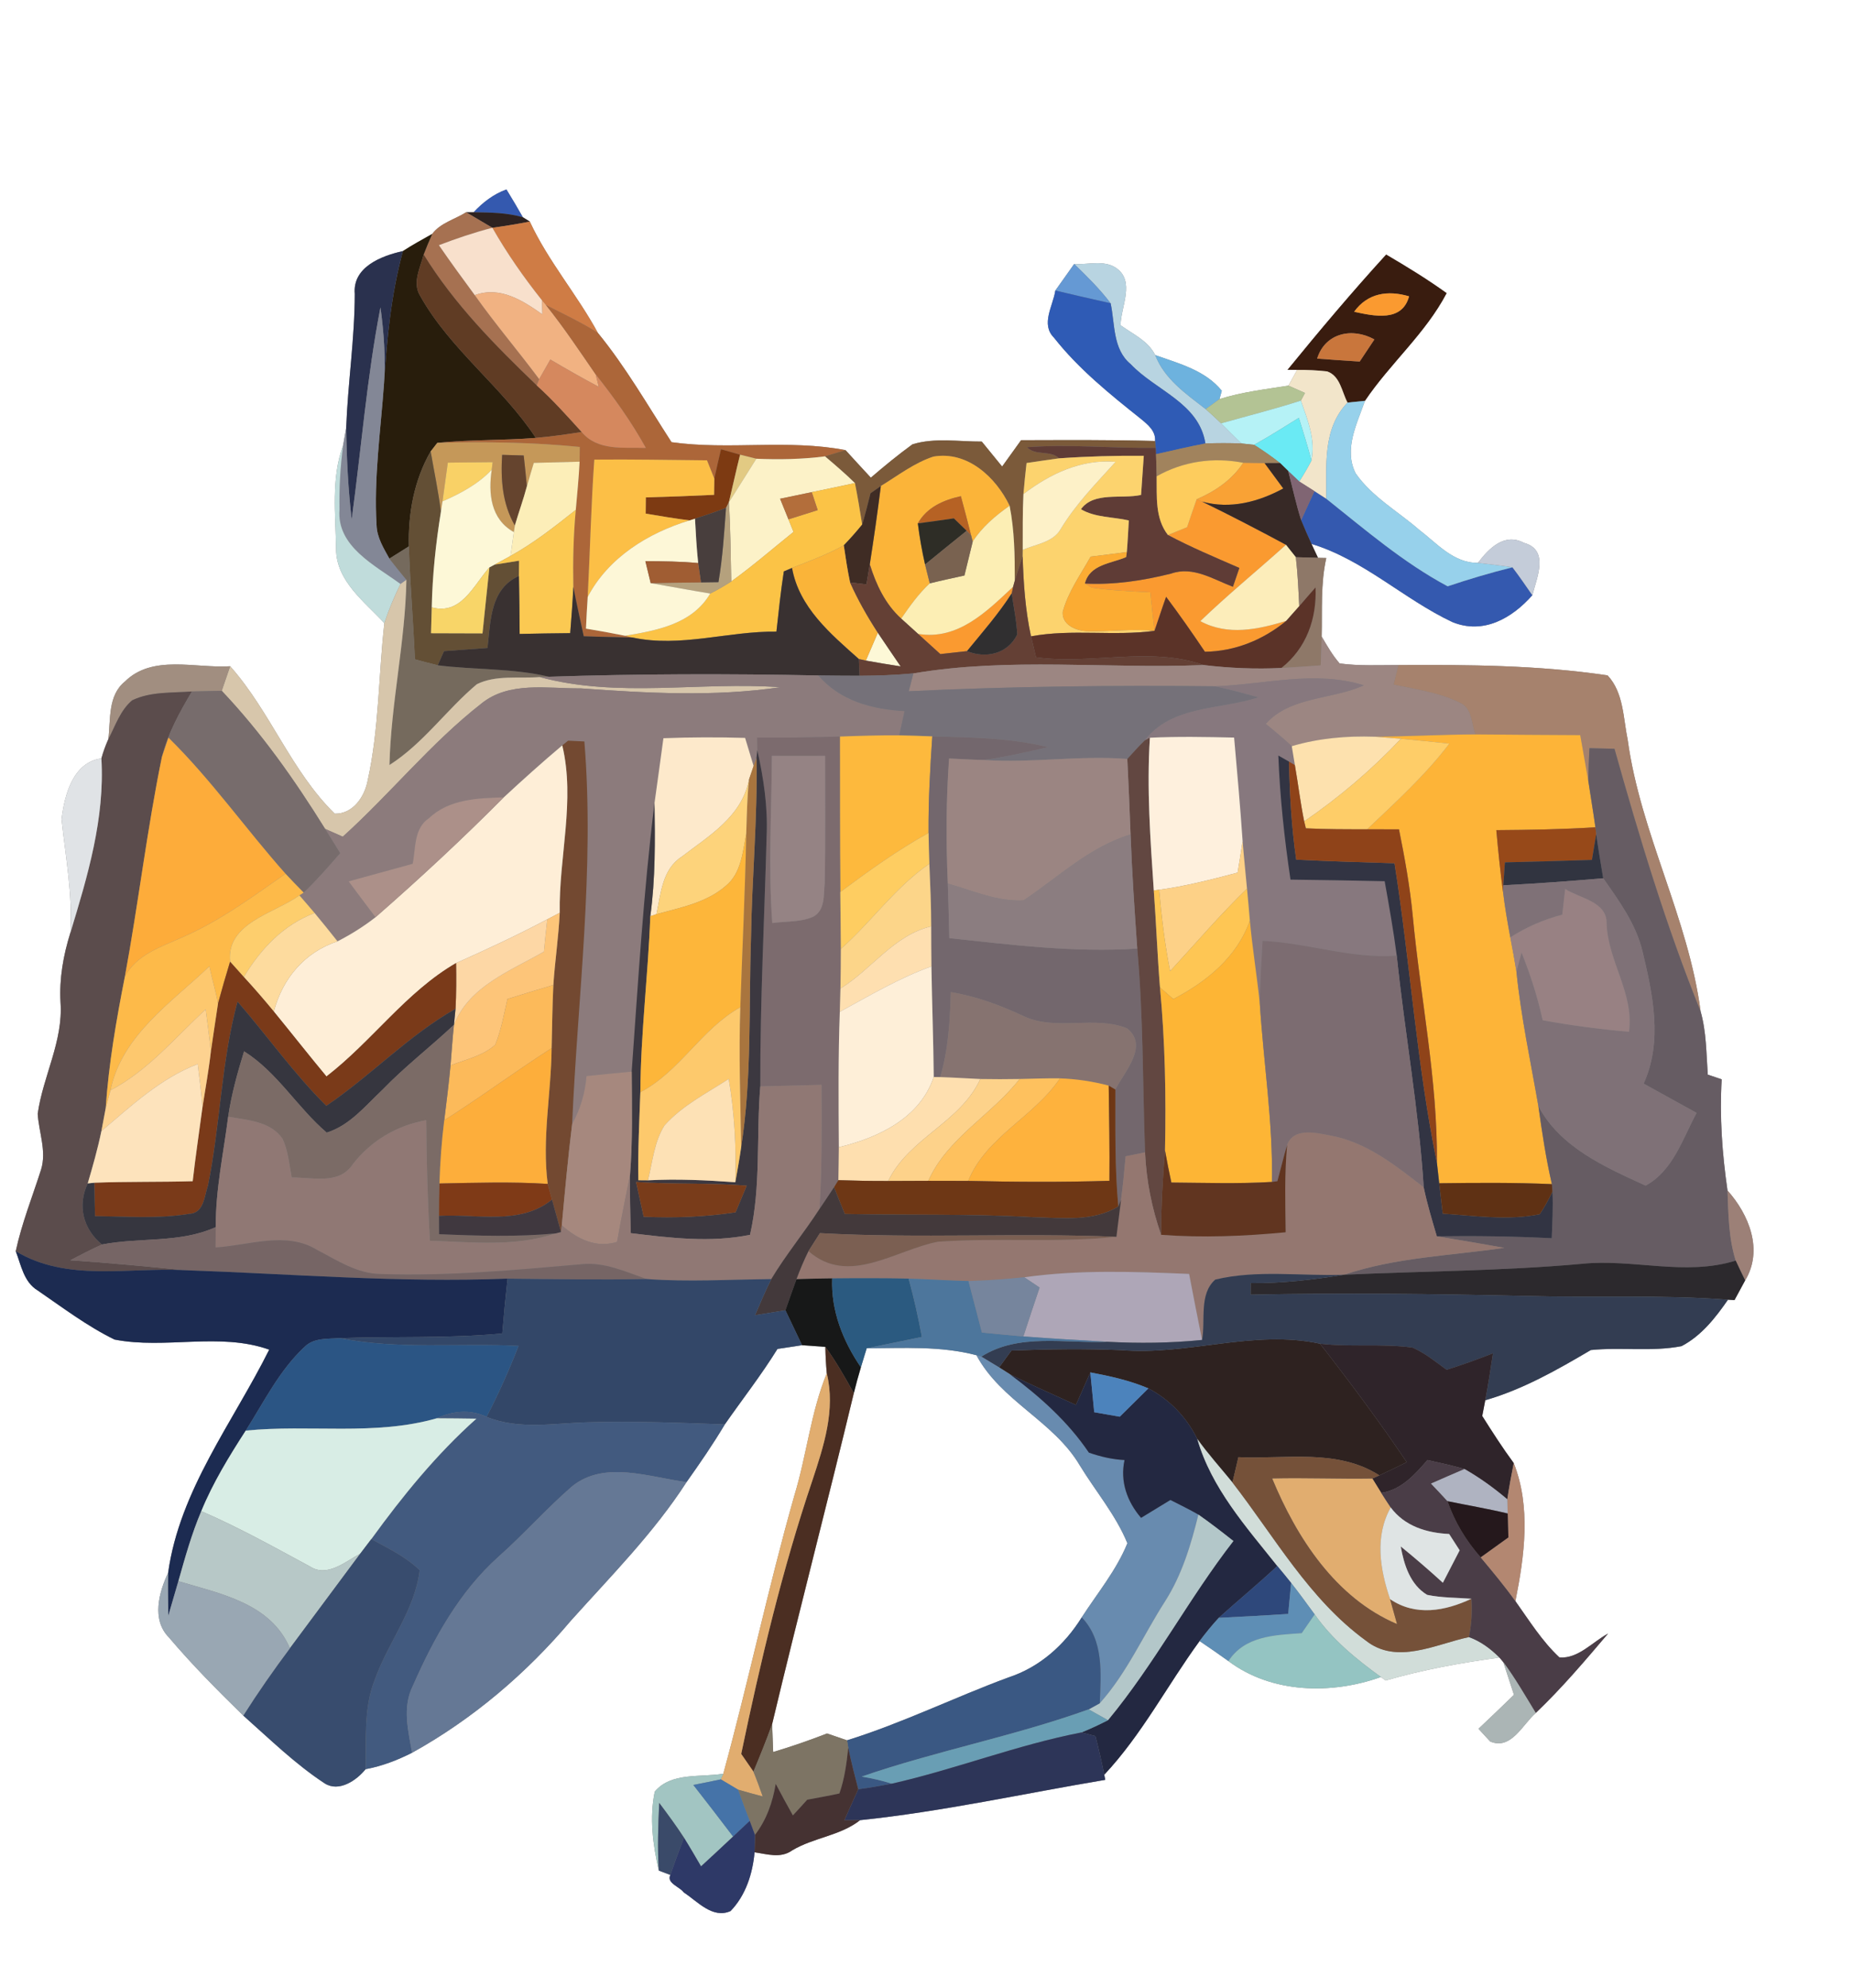 <?xml version="1.0" encoding="UTF-8" ?>
<!DOCTYPE svg PUBLIC "-//W3C//DTD SVG 1.1//EN" "http://www.w3.org/Graphics/SVG/1.1/DTD/svg11.dtd">
<svg width="233pt" height="250pt" viewBox="0 0 233 250" version="1.1" xmlns="http://www.w3.org/2000/svg">
<rect x="0" y="0" width="233" height="250" fill="#808080" stroke="none"/>
<g id="#ffffffff">
<path fill="#ffffff" opacity="1.00" d=" M 0.00 0.00 L 233.00 0.00 L 233.00 250.00 L 0.00 250.00 L 0.00 0.00 M 59.55 26.69 L 58.61 26.69 C 57.21 27.58 55.37 28.03 54.35 29.41 C 53.11 30.11 51.86 30.79 50.66 31.57 C 47.96 32.17 44.31 33.57 44.61 36.96 C 44.60 42.60 43.74 48.18 43.53 53.80 C 43.44 54.34 43.24 55.43 43.15 55.97 C 41.61 60.15 42.20 64.70 42.26 69.05 C 42.29 73.07 45.85 75.66 48.33 78.35 C 47.59 84.92 47.67 91.62 46.24 98.10 C 45.87 100.15 44.40 102.36 42.09 102.31 C 36.62 96.96 34.00 89.47 28.94 83.77 C 24.57 84.06 19.17 82.24 15.69 85.71 C 13.54 87.46 13.93 90.48 13.62 92.95 C 13.27 93.73 12.98 94.53 12.75 95.36 C 9.16 95.85 8.11 99.98 7.74 103.01 C 8.25 107.76 9.15 112.50 8.84 117.31 C 7.96 120.13 7.44 123.06 7.61 126.03 C 7.96 130.91 5.41 135.30 4.74 140.04 C 4.88 142.36 5.88 144.73 5.17 147.04 C 4.08 150.46 2.74 153.80 1.98 157.32 C 2.65 159.06 2.99 161.20 4.73 162.25 C 7.88 164.41 10.96 166.75 14.40 168.43 C 20.82 169.68 27.61 167.48 33.85 169.70 C 29.28 178.87 22.59 187.35 21.14 197.76 C 19.97 200.23 19.05 203.65 21.22 205.86 C 24.15 209.32 27.35 212.54 30.59 215.71 C 33.91 218.65 37.10 221.79 40.82 224.23 C 42.61 225.38 44.83 223.87 45.97 222.45 C 48.02 222.07 49.97 221.32 51.82 220.38 C 59.43 216.16 66.18 210.42 71.78 203.78 C 76.83 198.15 82.22 192.73 86.33 186.35 C 88.01 183.98 89.66 181.59 91.14 179.10 C 93.35 175.93 95.73 172.89 97.76 169.61 C 98.79 169.45 99.82 169.29 100.85 169.14 C 101.58 169.19 103.05 169.30 103.78 169.35 C 103.80 170.46 103.86 171.57 103.96 172.68 C 101.95 177.59 101.44 182.93 99.90 187.99 C 96.60 199.58 94.13 211.40 90.95 223.02 C 88.09 223.51 84.40 222.80 82.33 225.27 C 81.65 228.56 82.09 231.96 82.84 235.20 L 84.29 235.75 C 83.78 236.79 85.48 237.23 85.97 237.94 C 87.71 239.07 89.59 241.30 91.86 240.29 C 93.77 238.32 94.64 235.58 94.88 232.90 C 96.47 233.13 98.16 233.70 99.61 232.66 C 102.31 231.04 105.66 230.83 108.15 228.86 C 118.51 227.78 128.72 225.51 138.98 223.79 L 138.85 223.15 C 143.58 218.11 146.78 211.90 150.84 206.34 C 152.06 207.16 153.27 208.00 154.47 208.86 C 159.90 212.94 167.42 213.08 173.64 210.86 L 174.23 211.30 C 178.91 209.94 183.71 209.07 188.54 208.41 L 189.03 208.99 C 189.47 210.36 189.92 211.73 190.37 213.10 C 188.89 214.54 187.40 215.96 185.91 217.37 C 186.27 217.77 187.00 218.56 187.37 218.96 C 189.99 220.10 191.46 216.82 193.11 215.38 C 196.38 212.27 199.29 208.83 202.21 205.39 C 200.25 206.45 198.43 208.59 196.09 208.40 C 193.88 206.34 192.29 203.76 190.55 201.32 C 191.69 195.65 192.52 189.46 190.34 183.96 C 188.93 182.05 187.65 180.05 186.38 178.04 C 186.48 177.55 186.67 176.55 186.76 176.06 C 191.52 174.69 195.80 172.24 200.03 169.75 C 203.82 169.36 207.68 169.99 211.44 169.26 C 213.93 167.96 215.71 165.69 217.28 163.42 L 218.10 163.47 C 218.43 162.85 219.10 161.61 219.44 160.99 C 221.74 157.19 219.93 152.72 217.22 149.69 C 216.55 145.06 216.21 140.39 216.49 135.71 C 215.91 135.51 215.32 135.32 214.74 135.12 C 214.55 132.47 214.57 129.75 213.84 127.18 C 212.30 115.42 206.28 104.78 204.67 93.03 C 204.10 90.29 204.17 87.09 202.14 84.92 C 193.45 83.63 184.62 83.57 175.85 83.62 C 173.38 83.62 170.90 83.75 168.45 83.42 C 167.55 82.40 166.88 81.20 166.19 80.04 C 166.27 76.74 166.04 73.41 166.77 70.16 C 166.51 70.16 165.99 70.15 165.73 70.14 C 165.52 69.70 165.12 68.83 164.91 68.39 C 171.49 70.39 176.50 75.33 182.61 78.21 C 186.52 79.82 190.13 77.73 192.68 74.84 C 193.24 72.63 194.84 69.14 191.63 68.26 C 189.17 66.94 187.21 68.96 185.84 70.77 C 182.76 70.81 180.68 68.31 178.43 66.60 C 175.76 64.28 172.53 62.48 170.47 59.53 C 168.93 56.51 170.63 53.28 171.63 50.40 C 174.80 45.69 179.24 41.94 181.90 36.86 C 179.46 35.10 176.89 33.53 174.30 32.01 C 170.01 36.71 165.92 41.57 161.90 46.50 L 163.11 46.51 C 162.84 47.01 162.29 48.00 162.01 48.49 C 159.11 48.95 156.16 49.29 153.34 50.18 L 153.63 49.13 C 151.56 46.57 148.23 45.70 145.26 44.65 C 144.37 42.85 142.44 42.01 140.90 40.89 C 140.94 38.53 142.79 35.34 140.31 33.67 C 138.77 32.66 136.80 33.31 135.07 33.19 C 134.27 34.30 133.50 35.43 132.70 36.53 C 132.41 38.48 130.83 40.76 132.53 42.46 C 135.63 46.40 139.57 49.57 143.47 52.68 C 144.33 53.39 145.34 54.19 145.24 55.45 C 139.62 55.29 134.01 55.34 128.39 55.35 C 127.60 56.46 126.81 57.56 126.01 58.66 C 125.15 57.61 124.30 56.56 123.45 55.52 C 120.56 55.54 117.53 55.00 114.73 55.87 C 112.92 57.19 111.19 58.61 109.50 60.06 C 108.43 58.91 107.38 57.76 106.32 56.60 C 99.05 55.20 91.70 56.62 84.44 55.60 C 81.44 50.97 78.68 46.14 75.18 41.86 C 72.57 37.04 68.93 32.85 66.62 27.86 L 65.75 27.32 C 65.08 26.14 64.39 24.98 63.68 23.82 C 62.07 24.40 60.71 25.45 59.55 26.69 Z" />
<path fill="#ffffff" opacity="1.00" d=" M 108.98 169.53 C 113.58 169.51 118.28 169.21 122.78 170.40 C 125.88 176.18 132.49 178.68 135.78 184.26 C 137.77 187.52 140.30 190.48 141.76 194.04 C 140.38 197.44 138.00 200.30 136.02 203.36 C 133.86 206.83 130.73 209.63 126.81 210.91 C 119.99 213.43 113.45 216.66 106.51 218.82 C 105.88 218.60 104.63 218.18 104.00 217.96 C 101.77 218.82 99.51 219.61 97.22 220.29 C 97.18 219.41 97.12 217.66 97.09 216.78 C 100.40 202.89 104.02 189.06 107.36 175.17 C 107.63 174.08 107.93 172.99 108.25 171.92 C 108.43 171.32 108.80 170.13 108.98 169.53 Z" />
</g>
<g id="#3459afff">
<path fill="#3459af" opacity="1.00" d=" M 59.55 26.69 C 60.71 25.45 62.07 24.40 63.68 23.82 C 64.39 24.98 65.08 26.14 65.75 27.32 C 63.74 26.73 61.63 26.72 59.55 26.69 Z" />
<path fill="#3459af" opacity="1.00" d=" M 165.28 61.75 C 165.65 61.99 166.40 62.47 166.77 62.71 C 171.68 66.62 176.46 70.74 182.03 73.72 C 184.71 72.82 187.43 72.01 190.18 71.33 C 191.05 72.47 191.86 73.66 192.68 74.84 C 190.13 77.73 186.52 79.82 182.61 78.21 C 176.50 75.33 171.49 70.39 164.91 68.39 C 164.46 67.40 164.02 66.41 163.61 65.40 C 164.16 64.18 164.72 62.97 165.28 61.75 Z" />
</g>
<g id="#2e2220ff">
<path fill="#2e2220" opacity="1.00" d=" M 59.55 26.69 C 61.63 26.72 63.74 26.73 65.75 27.32 L 66.62 27.86 C 65.06 28.17 63.49 28.42 61.91 28.64 C 60.81 27.99 59.71 27.34 58.61 26.69 L 59.55 26.69 Z" />
<path fill="#2e2220" opacity="1.00" d=" M 140.99 169.76 C 149.37 170.46 157.62 167.14 165.98 168.95 C 169.76 173.80 173.45 178.74 176.89 183.85 C 175.74 184.41 174.60 184.97 173.45 185.51 C 168.14 182.11 161.65 183.49 155.72 183.22 C 155.47 184.28 155.22 185.34 154.97 186.40 C 153.49 184.58 151.91 182.84 150.55 180.93 C 149.21 178.21 147.08 175.98 144.40 174.57 C 142.06 173.57 139.58 173.03 137.10 172.56 C 136.49 173.92 135.89 175.29 135.29 176.65 C 132.51 175.37 129.70 174.16 126.97 172.78 C 126.63 172.57 125.96 172.14 125.63 171.93 C 126.02 171.40 126.79 170.34 127.18 169.81 C 131.78 169.63 136.38 169.57 140.99 169.76 Z" />
</g>
<g id="#a67151ff">
<path fill="#a67151" opacity="1.00" d=" M 54.35 29.41 C 55.37 28.03 57.21 27.58 58.61 26.69 C 59.71 27.34 60.81 27.99 61.91 28.64 C 59.63 29.23 57.39 29.99 55.19 30.83 C 56.65 32.95 58.17 35.04 59.70 37.11 C 62.26 40.73 65.15 44.11 67.80 47.67 L 67.49 48.46 C 62.26 43.44 57.09 38.21 53.27 32.00 C 53.61 31.12 53.97 30.26 54.35 29.41 Z" />
</g>
<g id="#cf7c45ff">
<path fill="#cf7c45" opacity="1.00" d=" M 66.62 27.86 C 68.93 32.85 72.57 37.04 75.18 41.86 C 73.09 40.53 70.84 39.49 68.65 38.36 L 68.15 37.76 C 65.85 34.87 63.74 31.85 61.91 28.64 C 63.49 28.42 65.06 28.17 66.62 27.86 Z" />
</g>
<g id="#f8e0ccff">
<path fill="#f8e0cc" opacity="1.00" d=" M 55.19 30.83 C 57.39 29.99 59.63 29.23 61.91 28.64 C 63.74 31.85 65.85 34.87 68.15 37.76 C 68.16 38.20 68.19 39.09 68.20 39.53 C 65.70 37.77 62.88 35.95 59.70 37.11 C 58.17 35.04 56.65 32.95 55.19 30.83 Z" />
</g>
<g id="#281d0cff">
<path fill="#281d0c" opacity="1.00" d=" M 50.66 31.57 C 51.86 30.79 53.11 30.11 54.35 29.41 C 53.97 30.26 53.61 31.12 53.27 32.00 C 52.86 33.66 51.82 35.53 52.82 37.17 C 56.60 43.96 63.13 48.61 67.38 55.06 C 63.26 55.39 59.11 55.27 54.99 55.68 C 54.78 55.95 54.36 56.49 54.15 56.76 C 52.07 60.37 51.31 64.57 51.41 68.70 C 50.80 69.08 49.57 69.85 48.96 70.24 C 48.24 68.93 47.40 67.59 47.35 66.05 C 46.99 60.08 47.87 54.12 48.29 48.18 C 48.64 42.59 49.19 36.98 50.66 31.57 Z" />
</g>
<g id="#2a314eff">
<path fill="#2a314e" opacity="1.00" d=" M 44.61 36.96 C 44.31 33.57 47.96 32.17 50.66 31.57 C 49.19 36.98 48.64 42.59 48.29 48.18 C 48.50 44.99 48.27 41.81 47.84 38.65 C 46.13 47.47 45.43 56.43 44.22 65.32 C 43.78 61.49 43.58 57.65 43.53 53.80 C 43.74 48.18 44.60 42.60 44.61 36.96 Z" />
</g>
<g id="#603c24ff">
<path fill="#603c24" opacity="1.00" d=" M 52.82 37.17 C 51.82 35.53 52.86 33.66 53.27 32.00 C 57.09 38.21 62.26 43.44 67.49 48.46 C 69.51 50.28 71.32 52.31 73.14 54.32 C 71.23 54.62 69.31 54.89 67.38 55.06 C 63.13 48.61 56.60 43.96 52.82 37.17 Z" />
</g>
<g id="#391c0fff">
<path fill="#391c0f" opacity="1.00" d=" M 174.30 32.01 C 176.89 33.53 179.46 35.10 181.90 36.86 C 179.24 41.94 174.80 45.69 171.63 50.40 C 171.08 50.45 169.99 50.56 169.44 50.62 C 168.72 49.27 168.53 47.28 166.88 46.70 C 165.63 46.56 164.37 46.50 163.11 46.51 L 161.90 46.50 C 165.92 41.57 170.01 36.71 174.30 32.01 M 170.27 39.20 C 172.76 39.74 176.30 40.54 177.18 37.26 C 174.51 36.47 171.97 36.84 170.27 39.20 M 165.62 45.09 C 167.40 45.22 169.18 45.35 170.97 45.46 C 171.43 44.77 172.35 43.37 172.82 42.68 C 170.04 41.13 166.62 41.86 165.62 45.09 Z" />
</g>
<g id="#b8d4e1ff">
<path fill="#b8d4e1" opacity="1.00" d=" M 135.07 33.19 C 136.80 33.31 138.77 32.66 140.31 33.67 C 142.79 35.34 140.94 38.53 140.90 40.89 C 142.44 42.01 144.37 42.85 145.26 44.65 C 146.44 47.68 149.14 49.53 151.61 51.44 C 152.27 52.02 152.92 52.62 153.55 53.23 C 154.40 54.07 155.24 54.94 156.11 55.76 C 154.59 55.70 153.08 55.70 151.57 55.76 C 150.77 50.66 145.32 49.12 142.17 45.78 C 139.90 43.92 140.21 40.73 139.65 38.13 C 138.29 36.33 136.68 34.75 135.07 33.19 Z" />
</g>
<g id="#6599d4ff">
<path fill="#6599d4" opacity="1.00" d=" M 132.70 36.53 C 133.50 35.43 134.27 34.30 135.07 33.19 C 136.68 34.75 138.29 36.33 139.65 38.13 C 137.33 37.61 135.01 37.08 132.70 36.53 Z" />
</g>
<g id="#f1b282ff">
<path fill="#f1b282" opacity="1.00" d=" M 59.70 37.11 C 62.88 35.95 65.70 37.77 68.20 39.53 C 68.19 39.09 68.16 38.20 68.15 37.76 L 68.65 38.36 C 70.89 41.15 72.88 44.14 74.91 47.09 C 75.00 47.48 75.20 48.25 75.29 48.64 C 73.23 47.55 71.21 46.39 69.20 45.21 C 68.85 45.82 68.15 47.05 67.80 47.67 C 65.15 44.11 62.26 40.73 59.70 37.11 Z" />
</g>
<g id="#2f5bb5ff">
<path fill="#2f5bb5" opacity="1.00" d=" M 132.53 42.46 C 130.83 40.76 132.41 38.48 132.70 36.53 C 135.01 37.08 137.33 37.61 139.65 38.13 C 140.21 40.73 139.90 43.92 142.17 45.78 C 145.32 49.12 150.77 50.66 151.57 55.76 C 149.49 56.16 147.42 56.64 145.36 57.11 L 145.32 56.31 L 145.24 55.45 C 145.34 54.19 144.33 53.39 143.47 52.68 C 139.57 49.57 135.63 46.40 132.53 42.46 Z" />
</g>
<g id="#fa9a30ff">
<path fill="#fa9a30" opacity="1.00" d=" M 170.27 39.20 C 171.97 36.84 174.51 36.47 177.18 37.26 C 176.30 40.54 172.76 39.74 170.27 39.20 Z" />
<path fill="#fa9a30" opacity="1.00" d=" M 149.27 66.29 C 149.66 65.12 150.06 63.95 150.47 62.78 L 151.15 63.07 C 154.71 64.80 158.22 66.63 161.70 68.50 C 158.13 71.72 154.40 74.76 150.93 78.10 C 154.39 79.97 158.18 79.15 161.73 78.07 C 158.83 80.46 155.29 81.90 151.51 81.95 C 149.94 79.61 148.32 77.30 146.63 75.04 C 146.12 76.46 145.66 77.90 145.17 79.32 C 144.98 77.71 144.82 76.09 144.65 74.47 C 142.20 74.35 139.75 74.24 137.32 73.90 L 136.41 73.37 C 140.08 73.56 143.71 73.01 147.26 72.12 C 150.00 71.15 152.55 72.84 155.03 73.78 C 155.30 72.99 155.57 72.20 155.84 71.41 C 152.82 70.09 149.77 68.82 146.86 67.27 C 147.46 67.02 148.67 66.54 149.27 66.29 Z" />
<path fill="#fa9a30" opacity="1.00" d=" M 115.44 79.70 C 120.44 80.54 124.07 76.89 127.39 73.78 L 127.22 74.60 C 125.56 77.19 123.53 79.50 121.59 81.87 C 120.47 82.00 119.35 82.11 118.24 82.24 C 117.30 81.39 116.37 80.55 115.44 79.70 Z" />
</g>
<g id="#ac6639ff">
<path fill="#ac6639" opacity="1.00" d=" M 68.65 38.36 C 70.84 39.49 73.09 40.53 75.18 41.86 C 78.68 46.14 81.44 50.97 84.44 55.60 C 91.70 56.62 99.05 55.20 106.32 56.60 C 105.67 56.80 104.38 57.19 103.74 57.38 C 100.88 57.75 97.98 57.80 95.10 57.68 C 94.59 57.55 93.57 57.30 93.06 57.17 C 92.46 57.00 91.26 56.66 90.66 56.49 C 90.37 57.72 90.09 58.95 89.82 60.18 C 89.59 59.61 89.13 58.46 88.90 57.88 C 84.18 57.84 79.45 57.74 74.73 57.79 C 74.32 63.53 74.20 69.29 73.90 75.05 C 73.81 76.37 73.74 77.70 73.68 79.04 C 75.33 79.31 76.97 79.61 78.60 79.94 L 79.54 80.16 C 77.50 80.10 75.45 80.08 73.40 80.00 C 72.96 77.93 72.49 75.86 72.09 73.79 C 72.03 70.56 72.10 67.33 72.40 64.11 C 72.58 62.09 72.78 60.07 72.88 58.05 C 72.88 57.59 72.89 56.66 72.90 56.20 C 66.95 55.60 60.96 55.53 54.99 55.68 C 59.11 55.27 63.26 55.39 67.38 55.06 C 69.31 54.89 71.23 54.62 73.14 54.32 C 75.14 56.73 78.43 56.23 81.21 56.32 C 79.40 53.05 77.23 50.01 74.91 47.09 C 72.88 44.14 70.89 41.15 68.65 38.36 Z" />
</g>
<g id="#838796ff">
<path fill="#838796" opacity="1.00" d=" M 47.84 38.65 C 48.27 41.81 48.50 44.99 48.29 48.18 C 47.87 54.12 46.99 60.08 47.35 66.05 C 47.40 67.59 48.24 68.93 48.96 70.24 C 49.65 71.14 50.37 72.01 51.10 72.90 L 50.36 73.43 C 47.17 71.08 42.32 68.73 42.69 64.07 C 42.64 61.36 42.79 58.65 43.15 55.97 C 43.24 55.43 43.44 54.34 43.53 53.80 C 43.58 57.65 43.78 61.49 44.22 65.32 C 45.43 56.43 46.13 47.47 47.84 38.65 Z" />
</g>
<g id="#c9763cff">
<path fill="#c9763c" opacity="1.00" d=" M 165.62 45.09 C 166.62 41.86 170.04 41.13 172.82 42.68 C 172.35 43.37 171.43 44.77 170.97 45.46 C 169.18 45.35 167.40 45.22 165.62 45.09 Z" />
</g>
<g id="#d5885eff">
<path fill="#d5885e" opacity="1.00" d=" M 69.20 45.21 C 71.21 46.39 73.23 47.55 75.29 48.64 C 75.20 48.25 75.00 47.48 74.91 47.09 C 77.23 50.01 79.40 53.05 81.21 56.32 C 78.43 56.23 75.14 56.73 73.14 54.32 C 71.32 52.31 69.51 50.28 67.49 48.46 L 67.80 47.67 C 68.15 47.05 68.85 45.82 69.20 45.21 Z" />
</g>
<g id="#6db2deff">
<path fill="#6db2de" opacity="1.00" d=" M 151.61 51.44 C 149.14 49.53 146.44 47.68 145.26 44.65 C 148.23 45.70 151.56 46.57 153.63 49.13 L 153.34 50.18 C 152.91 50.49 152.04 51.12 151.61 51.44 Z" />
</g>
<g id="#f2e5caff">
<path fill="#f2e5ca" opacity="1.00" d=" M 163.11 46.51 C 164.37 46.50 165.63 46.56 166.88 46.70 C 168.53 47.28 168.72 49.27 169.44 50.62 C 166.27 53.93 166.81 58.54 166.77 62.71 C 166.40 62.47 165.65 61.99 165.28 61.75 C 164.64 61.35 164.00 60.95 163.37 60.54 C 163.92 59.69 164.42 58.82 164.90 57.92 C 165.45 55.29 164.42 52.80 163.57 50.37 C 163.70 50.13 163.96 49.65 164.09 49.41 C 163.57 49.18 162.53 48.72 162.01 48.49 C 162.29 48.00 162.84 47.01 163.11 46.51 Z" />
</g>
<g id="#b3c394ff">
<path fill="#b3c394" opacity="1.00" d=" M 153.34 50.18 C 156.16 49.29 159.11 48.95 162.01 48.49 C 162.53 48.72 163.57 49.18 164.09 49.41 C 163.96 49.65 163.70 50.13 163.57 50.37 C 160.27 51.44 156.89 52.28 153.55 53.23 C 152.92 52.62 152.27 52.02 151.61 51.44 C 152.04 51.12 152.91 50.49 153.34 50.18 Z" />
</g>
<g id="#b5f2f6ff">
<path fill="#b5f2f6" opacity="1.00" d=" M 153.55 53.23 C 156.89 52.28 160.27 51.44 163.57 50.37 C 164.42 52.80 165.45 55.29 164.90 57.92 C 164.44 56.11 163.87 54.33 163.32 52.54 C 161.46 53.69 159.61 54.87 157.70 55.93 C 157.30 55.88 156.51 55.80 156.11 55.76 C 155.24 54.94 154.40 54.07 153.55 53.23 Z" />
</g>
<g id="#97d1ebff">
<path fill="#97d1eb" opacity="1.00" d=" M 169.44 50.62 C 169.99 50.56 171.08 50.45 171.63 50.40 C 170.63 53.28 168.93 56.51 170.47 59.53 C 172.53 62.48 175.76 64.28 178.43 66.60 C 180.68 68.31 182.76 70.81 185.84 70.77 C 187.29 70.95 188.74 71.10 190.18 71.33 C 187.43 72.01 184.71 72.82 182.03 73.72 C 176.46 70.74 171.68 66.62 166.77 62.71 C 166.81 58.54 166.27 53.93 169.44 50.62 Z" />
</g>
<g id="#6aeaf4ff">
<path fill="#6aeaf4" opacity="1.00" d=" M 157.70 55.93 C 159.61 54.87 161.46 53.69 163.32 52.54 C 163.87 54.33 164.44 56.11 164.90 57.92 C 164.42 58.82 163.92 59.69 163.37 60.54 C 163.02 60.21 162.32 59.55 161.98 59.22 C 161.72 58.97 161.21 58.47 160.96 58.22 C 159.91 57.40 158.82 56.64 157.70 55.93 Z" />
</g>
<g id="#7b5a3aff">
<path fill="#7b5a3a" opacity="1.00" d=" M 114.73 55.87 C 117.53 55.00 120.56 55.54 123.45 55.52 C 124.30 56.56 125.15 57.61 126.01 58.66 C 126.81 57.56 127.60 56.46 128.39 55.35 C 134.01 55.34 139.62 55.29 145.24 55.45 L 145.32 56.31 C 139.92 56.39 134.53 55.82 129.14 56.23 C 130.21 57.36 132.08 56.56 133.17 57.63 C 131.80 57.81 130.44 58.02 129.08 58.22 C 128.93 59.52 128.80 60.81 128.69 62.12 C 128.57 64.46 128.61 66.80 128.60 69.15 L 128.59 69.94 C 128.26 70.96 127.91 71.98 127.60 73.02 C 127.61 69.87 127.56 66.69 126.95 63.59 C 125.22 60.00 121.65 56.67 117.37 57.41 C 114.96 58.20 112.91 59.80 110.76 61.11 C 110.43 61.34 109.79 61.79 109.46 62.02 C 109.13 63.34 108.80 64.66 108.41 65.96 C 108.13 64.22 107.85 62.47 107.50 60.74 C 106.30 59.56 105.02 58.47 103.74 57.38 C 104.38 57.19 105.67 56.80 106.32 56.60 C 107.38 57.76 108.43 58.91 109.50 60.06 C 111.19 58.61 112.92 57.19 114.73 55.87 Z" />
</g>
<g id="#c0dcdbff">
<path fill="#c0dcdb" opacity="1.00" d=" M 42.26 69.05 C 42.20 64.70 41.61 60.15 43.15 55.97 C 42.79 58.65 42.64 61.36 42.69 64.07 C 42.32 68.73 47.17 71.08 50.36 73.43 C 49.57 75.02 48.89 76.66 48.33 78.35 C 45.85 75.66 42.29 73.07 42.26 69.05 Z" />
</g>
<g id="#c59859ff">
<path fill="#c59859" opacity="1.00" d=" M 54.15 56.76 C 54.36 56.49 54.78 55.95 54.99 55.68 C 60.96 55.53 66.95 55.60 72.90 56.20 C 72.89 56.66 72.88 57.59 72.88 58.05 C 70.95 58.10 69.03 58.15 67.12 58.20 C 66.82 59.18 66.53 60.17 66.25 61.15 C 66.13 59.86 66.00 58.56 65.85 57.27 C 65.17 57.25 63.82 57.21 63.14 57.19 C 62.95 60.27 63.16 63.35 64.74 66.07 L 64.61 66.90 C 61.69 65.28 61.39 62.05 61.83 59.06 L 61.95 58.11 C 60.07 58.12 58.19 58.15 56.31 58.17 C 56.09 59.79 55.87 61.42 55.64 63.04 C 55.59 63.36 55.49 64.02 55.44 64.35 C 55.12 61.80 54.59 59.29 54.15 56.76 Z" />
</g>
<g id="#5f3c36ff">
<path fill="#5f3c36" opacity="1.00" d=" M 129.14 56.23 C 134.53 55.82 139.92 56.39 145.32 56.31 L 145.36 57.11 C 145.40 58.03 145.42 58.96 145.44 59.89 C 145.48 62.40 145.21 65.15 146.86 67.27 C 149.77 68.82 152.82 70.09 155.84 71.41 C 155.57 72.20 155.30 72.99 155.03 73.78 C 152.55 72.84 150.00 71.15 147.26 72.12 C 143.71 73.01 140.08 73.56 136.41 73.37 C 137.03 70.96 139.68 70.87 141.60 70.05 L 141.69 69.41 C 141.80 68.09 141.86 66.76 141.94 65.44 C 139.95 64.98 137.72 65.09 135.92 64.03 C 137.53 61.78 141.04 62.78 143.48 62.23 C 143.59 60.59 143.70 58.95 143.82 57.31 C 140.27 57.28 136.72 57.38 133.17 57.63 C 132.08 56.56 130.21 57.36 129.14 56.23 Z" />
</g>
<g id="#a1835dff">
<path fill="#a1835d" opacity="1.00" d=" M 145.36 57.11 C 147.42 56.64 149.49 56.16 151.57 55.76 C 153.08 55.70 154.59 55.70 156.11 55.76 C 156.51 55.80 157.30 55.88 157.70 55.93 C 158.82 56.64 159.91 57.40 160.96 58.22 C 160.47 58.22 159.49 58.22 159.01 58.23 C 158.11 58.23 157.22 58.21 156.33 58.19 C 152.57 57.46 148.78 58.00 145.44 59.89 C 145.42 58.96 145.40 58.03 145.36 57.11 Z" />
</g>
<g id="#634f35ff">
<path fill="#634f35" opacity="1.00" d=" M 51.41 68.70 C 51.31 64.57 52.07 60.37 54.15 56.76 C 54.59 59.29 55.12 61.80 55.44 64.35 C 54.80 68.32 54.37 72.34 54.29 76.37 C 54.26 77.45 54.23 78.54 54.20 79.62 C 56.36 79.63 58.51 79.63 60.67 79.64 C 60.95 76.87 61.25 74.11 61.54 71.34 L 62.20 70.99 C 62.97 70.87 64.50 70.62 65.27 70.50 C 65.27 70.98 65.26 71.94 65.25 72.42 C 61.62 74.04 61.69 78.09 61.30 81.47 C 59.48 81.60 57.65 81.74 55.83 81.87 C 55.63 82.32 55.24 83.20 55.04 83.65 C 54.08 83.41 53.12 83.16 52.17 82.90 C 51.97 78.16 51.56 73.44 51.41 68.70 Z" />
</g>
<g id="#65442eff">
<path fill="#65442e" opacity="1.00" d=" M 63.14 57.19 C 63.82 57.21 65.17 57.25 65.85 57.27 C 66.00 58.56 66.13 59.86 66.25 61.15 C 65.81 62.81 65.22 64.42 64.74 66.07 C 63.16 63.35 62.95 60.27 63.14 57.19 Z" />
</g>
<g id="#7d3a12ff">
<path fill="#7d3a12" opacity="1.00" d=" M 89.82 60.18 C 90.09 58.95 90.37 57.72 90.66 56.49 C 91.26 56.66 92.46 57.00 93.06 57.17 C 92.56 59.16 92.13 61.16 91.65 63.16 C 91.56 63.33 91.38 63.69 91.29 63.86 C 90.00 64.35 88.70 64.80 87.39 65.22 L 86.72 65.43 C 84.87 65.21 83.03 64.88 81.19 64.58 C 81.19 64.07 81.20 63.05 81.21 62.54 C 84.07 62.46 86.93 62.36 89.79 62.22 C 89.80 61.71 89.81 60.69 89.82 60.18 Z" />
</g>
<g id="#fbb439ff">
<path fill="#fbb439" opacity="1.00" d=" M 117.37 57.41 C 121.65 56.67 125.22 60.00 126.95 63.59 C 125.18 64.84 123.49 66.26 122.31 68.10 L 122.11 67.32 C 121.70 65.67 121.26 64.03 120.82 62.39 C 118.64 62.87 116.55 63.78 115.41 65.81 C 115.63 67.55 115.93 69.27 116.32 70.98 C 116.47 71.57 116.76 72.76 116.91 73.35 C 115.51 74.65 114.40 76.21 113.32 77.78 C 111.32 75.97 110.15 73.49 109.37 70.95 C 109.88 67.68 110.35 64.40 110.76 61.11 C 112.91 59.80 114.96 58.20 117.37 57.41 Z" />
</g>
<g id="#fcd36eff">
<path fill="#fcd36e" opacity="1.00" d=" M 133.17 57.63 C 136.72 57.38 140.27 57.28 143.82 57.31 C 143.70 58.95 143.59 60.59 143.48 62.23 C 141.04 62.78 137.53 61.78 135.92 64.03 C 137.72 65.09 139.95 64.98 141.94 65.44 C 141.86 66.76 141.80 68.09 141.69 69.41 C 140.17 69.61 138.66 69.81 137.14 69.99 C 135.88 72.25 134.31 74.41 133.63 76.94 C 133.51 78.64 135.47 79.38 136.88 79.36 C 139.64 79.42 142.41 79.03 145.17 79.32 C 140.03 80.01 134.79 79.06 129.64 80.01 C 128.92 76.70 128.69 73.31 128.59 69.94 L 128.60 69.15 C 130.24 68.41 132.42 68.22 133.39 66.50 C 135.28 63.37 137.84 60.77 140.28 58.07 C 135.95 57.70 132.05 59.57 128.69 62.12 C 128.80 60.81 128.93 59.52 129.08 58.22 C 130.44 58.02 131.80 57.81 133.17 57.63 Z" />
</g>
<g id="#f9d166ff">
<path fill="#f9d166" opacity="1.00" d=" M 56.31 58.17 C 58.19 58.15 60.07 58.12 61.95 58.11 L 61.83 59.06 C 60.12 60.88 57.90 62.05 55.64 63.04 C 55.87 61.42 56.09 59.79 56.31 58.17 Z" />
</g>
<g id="#fceeb8ff">
<path fill="#fceeb8" opacity="1.00" d=" M 67.12 58.20 C 69.03 58.15 70.95 58.10 72.88 58.05 C 72.78 60.07 72.58 62.09 72.40 64.11 C 69.77 66.20 67.13 68.28 64.18 69.91 C 64.35 68.91 64.47 67.90 64.61 66.90 L 64.74 66.07 C 65.22 64.42 65.81 62.81 66.25 61.15 C 66.53 60.17 66.82 59.18 67.12 58.20 Z" />
</g>
<g id="#fcbf46ff">
<path fill="#fcbf46" opacity="1.00" d=" M 74.73 57.79 C 79.45 57.74 84.18 57.84 88.90 57.88 C 89.13 58.46 89.59 59.61 89.82 60.18 C 89.81 60.69 89.80 61.71 89.79 62.22 C 86.93 62.36 84.07 62.46 81.21 62.54 C 81.20 63.05 81.19 64.07 81.19 64.58 C 83.03 64.88 84.87 65.21 86.72 65.43 C 81.51 67.00 76.49 70.11 73.90 75.05 C 74.20 69.29 74.32 63.53 74.73 57.79 Z" />
</g>
<g id="#e2ca83ff">
<path fill="#e2ca83" opacity="1.00" d=" M 91.65 63.16 C 92.13 61.16 92.56 59.16 93.06 57.17 C 93.57 57.30 94.59 57.55 95.10 57.68 C 93.96 59.51 92.80 61.33 91.65 63.16 Z" />
</g>
<g id="#fcf2c8ff">
<path fill="#fcf2c8" opacity="1.00" d=" M 95.10 57.68 C 97.98 57.80 100.88 57.75 103.74 57.38 C 105.02 58.47 106.30 59.56 107.50 60.74 C 105.69 61.13 103.88 61.51 102.07 61.88 C 100.74 62.15 99.41 62.43 98.09 62.71 C 98.35 63.36 98.88 64.66 99.14 65.30 C 99.30 65.70 99.62 66.49 99.78 66.88 C 97.18 68.97 94.66 71.16 91.95 73.11 C 91.88 69.79 91.86 66.47 91.65 63.16 C 92.80 61.33 93.96 59.51 95.10 57.68 Z" />
</g>
<g id="#fdf1c8ff">
<path fill="#fdf1c8" opacity="1.00" d=" M 128.69 62.12 C 132.05 59.57 135.95 57.70 140.28 58.07 C 137.84 60.77 135.28 63.37 133.39 66.50 C 132.42 68.22 130.24 68.41 128.60 69.15 C 128.61 66.80 128.57 64.46 128.69 62.12 Z" />
</g>
<g id="#fdcc5dff">
<path fill="#fdcc5d" opacity="1.00" d=" M 145.44 59.89 C 148.78 58.00 152.57 57.46 156.33 58.19 C 154.92 60.34 152.80 61.78 150.47 62.78 C 150.06 63.95 149.66 65.12 149.27 66.29 C 148.67 66.54 147.46 67.02 146.86 67.27 C 145.21 65.15 145.48 62.40 145.44 59.89 Z" />
</g>
<g id="#f9a235ff">
<path fill="#f9a235" opacity="1.00" d=" M 156.33 58.19 C 157.22 58.21 158.11 58.23 159.01 58.23 C 159.79 59.29 160.58 60.35 161.36 61.42 C 158.23 63.11 154.69 64.06 151.15 63.07 L 150.47 62.78 C 152.80 61.78 154.92 60.34 156.33 58.19 Z" />
</g>
<g id="#372926ff">
<path fill="#372926" opacity="1.00" d=" M 159.01 58.23 C 159.49 58.22 160.47 58.22 160.96 58.22 C 161.21 58.47 161.72 58.97 161.98 59.22 C 162.52 61.28 162.97 63.37 163.61 65.40 C 164.02 66.41 164.46 67.40 164.91 68.39 C 165.12 68.83 165.52 69.70 165.73 70.14 C 164.79 70.12 163.86 70.09 162.94 70.06 C 162.63 69.67 162.01 68.89 161.70 68.50 C 158.22 66.63 154.71 64.80 151.15 63.07 C 154.69 64.06 158.23 63.11 161.36 61.42 C 160.58 60.35 159.79 59.29 159.01 58.23 Z" />
</g>
<g id="#fdf8d7ff">
<path fill="#fdf8d7" opacity="1.00" d=" M 55.64 63.04 C 57.90 62.05 60.12 60.88 61.83 59.06 C 61.39 62.05 61.69 65.28 64.61 66.90 C 64.47 67.90 64.35 68.91 64.18 69.91 C 63.69 70.18 62.70 70.72 62.20 70.99 L 61.54 71.34 C 59.52 73.61 58.00 77.38 54.29 76.37 C 54.37 72.34 54.80 68.32 55.44 64.35 C 55.49 64.02 55.59 63.36 55.64 63.04 Z" />
<path fill="#fdf8d7" opacity="1.00" d=" M 110.38 79.56 C 111.32 80.98 112.30 82.38 113.25 83.79 C 111.79 83.56 110.32 83.33 108.87 83.06 C 109.38 81.89 109.88 80.73 110.38 79.56 Z" />
</g>
<g id="#806573ff">
<path fill="#806573" opacity="1.00" d=" M 161.98 59.22 C 162.32 59.55 163.02 60.21 163.37 60.54 C 164.00 60.95 164.64 61.35 165.28 61.75 C 164.72 62.97 164.16 64.18 163.61 65.40 C 162.97 63.37 162.52 61.28 161.98 59.22 Z" />
</g>
<g id="#fbc346ff">
<path fill="#fbc346" opacity="1.00" d=" M 102.07 61.88 C 103.88 61.51 105.69 61.13 107.50 60.74 C 107.85 62.47 108.13 64.22 108.41 65.96 C 107.68 66.86 106.91 67.73 106.10 68.57 C 104.03 69.73 101.79 70.54 99.59 71.41 C 99.33 71.52 98.82 71.74 98.56 71.85 C 98.17 74.36 97.91 76.89 97.63 79.42 C 91.58 79.34 85.58 81.46 79.54 80.16 L 78.60 79.94 C 82.65 79.27 87.05 78.46 89.31 74.63 C 90.22 74.17 91.10 73.66 91.95 73.11 C 94.66 71.16 97.18 68.97 99.78 66.88 C 99.62 66.49 99.30 65.70 99.14 65.30 C 100.37 64.92 101.59 64.53 102.82 64.14 C 102.63 63.57 102.25 62.45 102.07 61.88 Z" />
</g>
<g id="#3f2c24ff">
<path fill="#3f2c24" opacity="1.00" d=" M 109.46 62.02 C 109.79 61.79 110.43 61.34 110.76 61.11 C 110.35 64.40 109.88 67.68 109.37 70.95 C 109.23 71.79 109.09 72.64 108.95 73.48 C 108.44 73.42 107.41 73.30 106.89 73.24 C 106.56 71.69 106.33 70.13 106.10 68.57 C 106.91 67.73 107.68 66.86 108.41 65.96 C 108.80 64.66 109.13 63.34 109.46 62.02 Z" />
</g>
<g id="#b36e3bff">
<path fill="#b36e3b" opacity="1.00" d=" M 98.09 62.71 C 99.41 62.43 100.74 62.15 102.07 61.88 C 102.25 62.45 102.63 63.57 102.82 64.14 C 101.59 64.53 100.37 64.92 99.14 65.30 C 98.88 64.66 98.35 63.36 98.09 62.71 Z" />
</g>
<g id="#b5a17dff">
<path fill="#b5a17d" opacity="1.00" d=" M 91.29 63.86 C 91.38 63.69 91.56 63.33 91.65 63.16 C 91.86 66.47 91.88 69.79 91.95 73.11 C 91.10 73.66 90.22 74.17 89.31 74.63 C 86.81 74.22 84.32 73.75 81.82 73.32 C 83.93 73.28 86.03 73.25 88.14 73.23 C 88.69 73.22 89.79 73.21 90.34 73.20 C 90.87 70.11 91.06 66.98 91.29 63.86 Z" />
</g>
<g id="#b66224ff">
<path fill="#b66224" opacity="1.00" d=" M 115.41 65.81 C 116.55 63.78 118.64 62.87 120.82 62.39 C 121.26 64.03 121.70 65.67 122.11 67.32 L 121.55 66.74 C 121.15 66.35 120.35 65.57 119.94 65.18 C 118.43 65.40 116.92 65.61 115.41 65.81 Z" />
</g>
<g id="#fbc952ff">
<path fill="#fbc952" opacity="1.00" d=" M 64.18 69.91 C 67.13 68.28 69.77 66.20 72.40 64.11 C 72.10 67.33 72.03 70.56 72.09 73.79 C 72.01 75.73 71.85 77.67 71.70 79.61 C 69.58 79.63 67.46 79.66 65.34 79.71 C 65.33 77.28 65.30 74.85 65.25 72.42 C 65.26 71.94 65.27 70.98 65.27 70.50 C 64.50 70.62 62.97 70.87 62.20 70.99 C 62.70 70.72 63.69 70.18 64.18 69.91 Z" />
</g>
<g id="#483e3dff">
<path fill="#483e3d" opacity="1.00" d=" M 87.39 65.22 C 88.70 64.80 90.00 64.35 91.29 63.86 C 91.06 66.98 90.87 70.11 90.34 73.20 C 89.79 73.21 88.69 73.22 88.14 73.23 C 88.05 72.63 87.88 71.41 87.79 70.80 C 87.59 68.94 87.49 67.08 87.39 65.22 Z" />
</g>
<g id="#fceeb4ff">
<path fill="#fceeb4" opacity="1.00" d=" M 122.31 68.10 C 123.49 66.26 125.18 64.84 126.95 63.59 C 127.56 66.69 127.61 69.87 127.60 73.02 L 127.39 73.78 C 124.07 76.89 120.44 80.54 115.44 79.70 C 114.91 79.22 113.85 78.26 113.32 77.78 C 114.40 76.21 115.51 74.65 116.91 73.35 C 118.36 72.99 119.81 72.68 121.27 72.36 C 121.61 70.94 121.96 69.52 122.31 68.10 Z" />
</g>
<g id="#2e2d26ff">
<path fill="#2e2d26" opacity="1.00" d=" M 115.41 65.81 C 116.92 65.61 118.43 65.40 119.94 65.18 C 120.35 65.57 121.15 66.35 121.55 66.74 C 119.80 68.15 118.05 69.56 116.32 70.98 C 115.93 69.27 115.63 67.55 115.41 65.81 Z" />
</g>
<g id="#fdf7d7ff">
<path fill="#fdf7d7" opacity="1.00" d=" M 73.90 75.05 C 76.49 70.11 81.51 67.00 86.72 65.43 L 87.39 65.22 C 87.49 67.08 87.59 68.94 87.79 70.80 C 85.58 70.59 83.36 70.57 81.15 70.56 C 81.32 71.25 81.65 72.63 81.82 73.32 C 84.32 73.75 86.81 74.22 89.31 74.63 C 87.05 78.46 82.65 79.27 78.60 79.94 C 76.97 79.61 75.33 79.31 73.68 79.04 C 73.74 77.70 73.81 76.37 73.90 75.05 Z" />
</g>
<g id="#796250ff">
<path fill="#796250" opacity="1.00" d=" M 121.55 66.74 L 122.11 67.32 L 122.31 68.10 C 121.96 69.52 121.61 70.94 121.27 72.36 C 119.81 72.68 118.36 72.99 116.91 73.35 C 116.76 72.76 116.47 71.57 116.32 70.98 C 118.05 69.56 119.80 68.15 121.55 66.74 Z" />
</g>
<g id="#fab439ff">
<path fill="#fab439" opacity="1.00" d=" M 99.59 71.41 C 101.79 70.54 104.03 69.73 106.10 68.57 C 106.33 70.13 106.56 71.69 106.89 73.24 C 107.87 75.44 109.07 77.54 110.38 79.56 C 109.88 80.73 109.38 81.89 108.87 83.06 L 107.99 82.86 C 104.43 79.69 100.48 76.38 99.59 71.41 Z" />
</g>
<g id="#c4ccd9ff">
<path fill="#c4ccd9" opacity="1.00" d=" M 185.84 70.77 C 187.21 68.96 189.17 66.94 191.63 68.26 C 194.84 69.14 193.24 72.63 192.68 74.84 C 191.86 73.66 191.05 72.47 190.18 71.33 C 188.74 71.10 187.29 70.95 185.84 70.77 Z" />
</g>
<g id="#756a5dff">
<path fill="#756a5d" opacity="1.00" d=" M 51.41 68.70 C 51.56 73.44 51.97 78.16 52.17 82.90 C 53.12 83.16 54.08 83.41 55.04 83.65 C 59.70 84.24 64.44 84.00 69.03 85.09 L 67.86 85.13 C 65.25 85.34 62.35 84.84 59.96 86.03 C 56.13 89.24 53.24 93.47 48.97 96.19 C 49.16 88.38 50.97 80.71 51.10 72.90 C 50.37 72.01 49.65 71.14 48.96 70.24 C 49.57 69.85 50.80 69.08 51.41 68.70 Z" />
</g>
<g id="#fcedbaff">
<path fill="#fcedba" opacity="1.00" d=" M 150.93 78.10 C 154.40 74.76 158.13 71.72 161.70 68.50 C 162.01 68.89 162.63 69.67 162.94 70.06 C 163.18 72.11 163.27 74.17 163.37 76.22 C 162.96 76.68 162.14 77.60 161.73 78.07 C 158.18 79.15 154.39 79.97 150.93 78.10 Z" />
</g>
<g id="#644035ff">
<path fill="#644035" opacity="1.00" d=" M 127.60 73.02 C 127.91 71.98 128.26 70.96 128.59 69.94 C 128.69 73.31 128.92 76.70 129.64 80.01 C 129.80 80.67 130.12 81.99 130.27 82.65 C 137.28 83.61 144.56 81.24 151.34 83.62 C 139.18 84.12 126.92 82.62 114.85 84.67 C 112.60 84.88 110.34 84.96 108.08 84.97 C 108.06 84.44 108.02 83.39 107.99 82.86 L 108.87 83.06 C 110.32 83.33 111.79 83.56 113.25 83.79 C 112.30 82.38 111.32 80.98 110.38 79.56 C 109.07 77.54 107.87 75.44 106.89 73.24 C 107.41 73.30 108.44 73.42 108.95 73.48 C 109.09 72.64 109.23 71.79 109.37 70.95 C 110.15 73.49 111.32 75.97 113.32 77.78 C 113.85 78.26 114.91 79.22 115.44 79.70 C 116.37 80.55 117.30 81.39 118.24 82.24 C 119.35 82.11 120.47 82.00 121.59 81.87 C 123.95 82.84 126.72 82.23 127.91 79.78 C 127.83 78.04 127.45 76.33 127.22 74.60 L 127.39 73.78 L 127.60 73.02 Z" />
</g>
<g id="#fbac33ff">
<path fill="#fbac33" opacity="1.00" d=" M 133.63 76.94 C 134.31 74.41 135.88 72.25 137.14 69.99 C 138.66 69.81 140.17 69.61 141.69 69.41 L 141.60 70.05 C 139.68 70.87 137.03 70.96 136.41 73.37 L 137.32 73.90 C 139.75 74.24 142.20 74.35 144.65 74.47 C 144.82 76.09 144.98 77.71 145.17 79.32 C 142.41 79.03 139.64 79.42 136.88 79.36 C 135.47 79.38 133.51 78.64 133.63 76.94 Z" />
</g>
<g id="#8e7868ff">
<path fill="#8e7868" opacity="1.00" d=" M 162.94 70.06 C 163.86 70.09 164.79 70.12 165.73 70.14 C 165.99 70.15 166.51 70.16 166.77 70.16 C 166.04 73.41 166.27 76.74 166.19 80.04 C 166.15 81.25 166.11 82.45 166.07 83.66 C 164.42 83.78 162.77 83.90 161.12 83.99 C 164.27 81.51 165.58 77.80 165.42 73.86 C 164.73 74.64 164.05 75.43 163.37 76.22 C 163.27 74.17 163.18 72.11 162.94 70.06 Z" />
</g>
<g id="#f8d568ff">
<path fill="#f8d568" opacity="1.00" d=" M 54.29 76.37 C 58.00 77.38 59.52 73.61 61.54 71.34 C 61.25 74.11 60.95 76.87 60.67 79.64 C 58.51 79.63 56.36 79.63 54.20 79.62 C 54.23 78.54 54.26 77.45 54.29 76.37 Z" />
</g>
<g id="#a05d33ff">
<path fill="#a05d33" opacity="1.00" d=" M 81.15 70.56 C 83.36 70.57 85.58 70.59 87.79 70.80 C 87.88 71.41 88.05 72.63 88.14 73.23 C 86.03 73.25 83.93 73.28 81.82 73.32 C 81.65 72.63 81.32 71.25 81.15 70.56 Z" />
</g>
<g id="#393131ff">
<path fill="#393131" opacity="1.00" d=" M 98.56 71.85 C 98.82 71.74 99.33 71.52 99.59 71.41 C 100.48 76.38 104.43 79.69 107.99 82.86 C 108.02 83.39 108.06 84.44 108.08 84.97 C 106.35 84.97 104.62 84.95 102.90 84.93 C 91.61 84.70 80.31 84.72 69.03 85.09 C 64.44 84.00 59.70 84.24 55.04 83.65 C 55.24 83.20 55.63 82.32 55.83 81.87 C 57.65 81.74 59.48 81.60 61.30 81.47 C 61.69 78.09 61.62 74.04 65.25 72.42 C 65.30 74.85 65.33 77.28 65.34 79.71 C 67.46 79.66 69.58 79.63 71.70 79.61 C 71.85 77.67 72.01 75.73 72.09 73.79 C 72.49 75.86 72.96 77.93 73.40 80.00 C 75.45 80.08 77.50 80.10 79.54 80.16 C 85.58 81.46 91.58 79.34 97.63 79.42 C 97.91 76.89 98.17 74.36 98.56 71.85 Z" />
</g>
<g id="#d7c6abff">
<path fill="#d7c6ab" opacity="1.00" d=" M 50.36 73.43 L 51.10 72.90 C 50.97 80.71 49.16 88.38 48.97 96.19 C 53.24 93.47 56.13 89.24 59.96 86.03 C 62.35 84.84 65.25 85.34 67.86 85.13 C 77.72 87.80 88.05 85.68 98.11 86.41 C 89.77 87.64 81.36 87.15 72.99 86.55 C 68.83 86.60 64.01 85.62 60.51 88.48 C 54.15 93.45 49.08 99.81 43.10 105.20 C 42.55 104.96 41.44 104.47 40.88 104.22 C 37.06 98.08 32.87 92.12 27.88 86.86 C 28.23 85.83 28.58 84.80 28.94 83.77 C 34.00 89.47 36.62 96.96 42.09 102.31 C 44.40 102.36 45.87 100.15 46.24 98.10 C 47.67 91.62 47.59 84.92 48.33 78.35 C 48.89 76.66 49.57 75.02 50.36 73.43 Z" />
</g>
<g id="#5b3328ff">
<path fill="#5b3328" opacity="1.00" d=" M 163.37 76.22 C 164.05 75.43 164.73 74.64 165.42 73.86 C 165.58 77.80 164.27 81.51 161.12 83.99 C 157.86 84.15 154.58 84.01 151.34 83.62 C 144.56 81.24 137.28 83.61 130.27 82.65 C 130.12 81.99 129.80 80.67 129.64 80.01 C 134.79 79.06 140.03 80.01 145.17 79.32 C 145.66 77.90 146.12 76.46 146.63 75.04 C 148.32 77.30 149.94 79.61 151.51 81.95 C 155.29 81.90 158.83 80.46 161.73 78.07 C 162.14 77.60 162.96 76.68 163.37 76.22 Z" />
</g>
<g id="#302f30ff">
<path fill="#302f30" opacity="1.00" d=" M 127.22 74.60 C 127.45 76.33 127.83 78.04 127.91 79.78 C 126.72 82.23 123.95 82.84 121.59 81.87 C 123.53 79.50 125.56 77.19 127.22 74.60 Z" />
</g>
<g id="#9c8682ff">
<path fill="#9c8682" opacity="1.00" d=" M 166.19 80.04 C 166.88 81.20 167.55 82.40 168.45 83.42 C 170.90 83.75 173.38 83.62 175.85 83.62 C 175.70 84.23 175.39 85.46 175.24 86.07 C 178.09 86.69 181.06 87.07 183.69 88.41 C 185.14 89.13 185.01 91.02 185.53 92.34 C 181.30 92.36 177.08 92.60 172.85 92.63 C 169.34 92.51 165.81 92.82 162.43 93.82 C 161.38 92.84 160.26 91.93 159.16 91.01 C 162.30 87.52 167.46 88.00 171.49 86.17 C 165.35 84.25 159.02 86.07 152.80 86.29 C 139.95 86.15 127.10 86.30 114.27 86.91 C 114.42 86.35 114.71 85.23 114.85 84.67 C 126.92 82.62 139.18 84.12 151.34 83.62 C 154.58 84.01 157.86 84.15 161.12 83.99 C 162.77 83.90 164.42 83.78 166.07 83.66 C 166.11 82.45 166.15 81.25 166.19 80.04 Z" />
</g>
<g id="#a18e80ff">
<path fill="#a18e80" opacity="1.00" d=" M 15.69 85.71 C 19.17 82.24 24.57 84.06 28.94 83.77 C 28.58 84.80 28.23 85.83 27.88 86.86 C 26.63 86.88 25.38 86.91 24.14 86.94 C 21.63 87.14 18.93 86.93 16.61 88.06 C 15.12 89.32 14.50 91.27 13.62 92.95 C 13.93 90.48 13.54 87.46 15.69 85.71 Z" />
</g>
<g id="#a6826dff">
<path fill="#a6826d" opacity="1.00" d=" M 175.85 83.62 C 184.62 83.57 193.45 83.63 202.14 84.92 C 204.17 87.09 204.10 90.29 204.67 93.03 C 206.28 104.78 212.30 115.42 213.84 127.18 C 209.49 116.42 206.14 105.31 203.01 94.15 C 202.22 94.13 200.64 94.09 199.86 94.07 C 199.78 95.42 199.74 96.78 199.71 98.14 C 199.38 96.23 199.03 94.33 198.70 92.43 C 194.31 92.42 189.92 92.37 185.53 92.34 C 185.01 91.02 185.14 89.13 183.69 88.41 C 181.06 87.07 178.09 86.69 175.24 86.07 C 175.39 85.46 175.70 84.23 175.85 83.62 Z" />
</g>
<g id="#8c7b7cff">
<path fill="#8c7b7c" opacity="1.00" d=" M 67.86 85.13 L 69.03 85.09 C 80.31 84.72 91.61 84.70 102.90 84.93 C 105.62 88.11 109.69 89.21 113.74 89.41 C 113.51 90.42 113.29 91.44 113.07 92.46 C 110.58 92.44 108.09 92.52 105.61 92.61 C 102.14 92.72 98.67 92.76 95.20 92.74 C 95.21 93.14 95.22 93.93 95.23 94.33 L 95.12 95.32 L 94.76 96.31 C 94.49 95.42 93.96 93.66 93.69 92.78 C 90.26 92.68 86.84 92.69 83.42 92.82 C 83.06 95.54 82.67 98.25 82.30 100.97 C 80.91 112.17 80.24 123.48 79.43 134.74 C 77.54 134.92 75.65 135.10 73.75 135.30 C 73.58 137.42 72.97 139.48 71.94 141.35 C 72.64 125.32 74.79 109.28 73.48 93.23 C 72.97 93.21 71.94 93.15 71.43 93.13 C 71.24 93.28 70.88 93.57 70.70 93.72 C 68.19 95.83 65.75 98.03 63.34 100.26 C 60.09 100.35 56.46 100.47 53.95 102.87 C 52.02 104.15 52.29 106.61 51.89 108.61 C 49.21 109.35 46.52 110.08 43.84 110.82 C 44.96 112.33 46.09 113.83 47.22 115.33 C 45.73 116.49 44.12 117.50 42.44 118.36 C 41.49 117.17 40.54 115.97 39.56 114.80 C 38.93 114.06 38.30 113.32 37.65 112.58 L 38.18 112.23 C 39.81 110.68 41.29 108.97 42.77 107.27 C 42.14 106.25 41.51 105.23 40.88 104.22 C 41.44 104.47 42.55 104.96 43.10 105.20 C 49.08 99.81 54.15 93.45 60.51 88.48 C 64.01 85.62 68.83 86.60 72.99 86.55 C 81.36 87.15 89.77 87.64 98.11 86.41 C 88.05 85.68 77.72 87.80 67.86 85.13 Z" />
</g>
<g id="#757179ff">
<path fill="#757179" opacity="1.00" d=" M 102.90 84.93 C 104.62 84.95 106.35 84.97 108.08 84.97 C 110.34 84.96 112.60 84.88 114.85 84.67 C 114.71 85.23 114.42 86.35 114.27 86.91 C 127.10 86.30 139.95 86.15 152.80 86.29 C 154.64 86.67 156.45 87.18 158.26 87.68 C 153.41 89.29 147.40 88.63 143.95 93.09 C 143.19 93.83 142.47 94.63 141.75 95.43 C 135.75 94.95 129.76 95.97 123.76 95.56 C 126.46 95.16 129.12 94.56 131.78 93.94 C 127.02 92.77 122.11 92.72 117.23 92.59 C 115.84 92.54 114.46 92.48 113.07 92.46 C 113.29 91.44 113.51 90.42 113.74 89.41 C 109.69 89.21 105.62 88.11 102.90 84.93 Z" />
</g>
<g id="#87787eff">
<path fill="#87787e" opacity="1.00" d=" M 152.80 86.29 C 159.02 86.07 165.35 84.25 171.49 86.17 C 167.46 88.00 162.30 87.52 159.16 91.01 C 160.26 91.93 161.38 92.84 162.43 93.82 C 162.53 94.41 162.72 95.60 162.82 96.20 L 162.08 95.76 C 161.75 95.57 161.08 95.19 160.74 95.00 C 160.94 100.23 161.50 105.43 162.27 110.60 C 166.21 110.65 170.16 110.71 174.11 110.80 C 174.67 113.91 175.22 117.02 175.63 120.16 C 169.92 120.59 164.43 118.56 158.76 118.30 C 158.62 120.92 158.45 123.54 158.41 126.17 C 158.05 122.69 157.48 119.23 157.16 115.75 C 157.05 114.41 156.93 113.08 156.80 111.74 C 156.62 109.75 156.41 107.77 156.25 105.78 C 155.95 101.42 155.57 97.08 155.18 92.74 C 151.65 92.66 148.12 92.59 144.59 92.76 L 143.95 93.09 C 147.40 88.63 153.41 89.29 158.26 87.68 C 156.45 87.18 154.64 86.67 152.80 86.29 Z" />
</g>
<g id="#5b4c4cff">
<path fill="#5b4c4c" opacity="1.00" d=" M 16.61 88.06 C 18.93 86.93 21.63 87.14 24.14 86.94 C 22.59 89.54 21.11 92.22 20.36 95.17 C 18.48 104.32 17.40 113.63 15.70 122.81 C 14.62 128.27 13.67 133.77 13.29 139.34 C 13.15 140.06 12.88 141.50 12.75 142.22 C 12.29 144.44 11.67 146.62 11.03 148.80 C 9.71 151.61 10.45 154.53 12.82 156.48 C 11.47 157.08 10.16 157.78 8.84 158.46 C 13.65 158.78 18.44 159.24 23.24 159.71 C 16.14 159.32 8.44 161.22 1.98 157.32 C 2.74 153.80 4.08 150.46 5.17 147.04 C 5.88 144.73 4.88 142.36 4.74 140.04 C 5.41 135.30 7.96 130.91 7.61 126.03 C 7.44 123.06 7.96 120.13 8.84 117.31 C 11.02 110.16 13.19 102.92 12.75 95.36 C 12.98 94.53 13.27 93.73 13.62 92.95 C 14.50 91.27 15.12 89.32 16.61 88.06 Z" />
</g>
<g id="#776c6cff">
<path fill="#776c6c" opacity="1.00" d=" M 24.14 86.94 C 25.38 86.91 26.63 86.88 27.88 86.86 C 32.87 92.12 37.06 98.08 40.88 104.22 C 41.51 105.23 42.14 106.25 42.77 107.27 C 41.29 108.97 39.81 110.68 38.18 112.23 C 37.41 111.45 36.65 110.66 35.90 109.86 C 30.90 104.24 26.56 98.03 21.18 92.75 C 20.97 93.36 20.56 94.57 20.36 95.17 C 21.11 92.22 22.59 89.54 24.14 86.94 Z" />
</g>
<g id="#fdb93dff">
<path fill="#fdb93d" opacity="1.00" d=" M 105.61 92.61 C 108.09 92.52 110.58 92.44 113.07 92.46 C 114.46 92.48 115.84 92.54 117.23 92.59 C 116.95 96.63 116.73 100.68 116.76 104.73 C 112.86 106.89 109.23 109.50 105.66 112.16 C 105.59 105.64 105.63 99.13 105.61 92.61 Z" />
</g>
<g id="#fdb438ff">
<path fill="#fdb438" opacity="1.00" d=" M 172.85 92.63 C 177.08 92.60 181.30 92.36 185.53 92.34 C 189.92 92.37 194.31 92.42 198.70 92.43 C 199.03 94.33 199.38 96.23 199.71 98.14 C 200.00 100.10 200.34 102.05 200.61 104.02 C 196.46 104.28 192.30 104.35 188.15 104.38 C 188.39 106.98 188.64 109.58 189.00 112.17 C 189.23 114.08 189.56 115.97 189.91 117.86 C 190.18 119.29 190.45 120.71 190.68 122.15 C 191.25 127.84 192.46 133.44 193.44 139.07 C 193.90 142.36 194.39 145.65 195.14 148.89 C 190.42 148.68 185.69 148.72 180.97 148.78 C 180.90 148.13 180.76 146.84 180.68 146.20 C 180.77 135.76 178.61 125.51 177.64 115.16 C 177.29 111.50 176.64 107.88 175.91 104.28 C 174.57 104.28 173.24 104.27 171.91 104.27 C 175.52 100.84 179.22 97.48 182.25 93.50 C 180.22 93.28 178.19 93.07 176.16 92.89 C 175.33 92.82 173.68 92.69 172.85 92.63 Z" />
</g>
<g id="#fdac3aff">
<path fill="#fdac3a" opacity="1.00" d=" M 21.18 92.75 C 26.56 98.03 30.90 104.24 35.90 109.86 C 31.73 112.78 27.58 115.84 22.88 117.87 C 20.22 119.07 17.14 120.03 15.70 122.81 C 17.40 113.63 18.48 104.32 20.36 95.17 C 20.56 94.57 20.97 93.36 21.18 92.75 Z" />
</g>
<g id="#734931ff">
<path fill="#734931" opacity="1.00" d=" M 70.70 93.72 C 70.88 93.57 71.24 93.28 71.43 93.13 C 71.94 93.15 72.97 93.21 73.48 93.23 C 74.79 109.28 72.64 125.32 71.94 141.35 C 71.42 145.58 71.03 149.83 70.64 154.07 L 70.54 154.91 C 70.17 153.55 69.79 152.19 69.41 150.83 C 69.27 150.34 69.00 149.35 68.87 148.86 C 68.13 143.17 69.31 137.48 69.36 131.79 C 69.43 129.14 69.45 126.49 69.58 123.85 C 69.78 120.82 70.24 117.81 70.38 114.77 C 70.26 107.74 72.36 100.69 70.70 93.72 Z" />
</g>
<g id="#fde9cbff">
<path fill="#fde9cb" opacity="1.00" d=" M 83.42 92.82 C 86.84 92.69 90.26 92.68 93.69 92.78 C 93.96 93.66 94.49 95.42 94.76 96.31 C 94.62 96.73 94.33 97.57 94.19 97.99 C 93.30 102.67 89.19 105.06 85.72 107.72 C 83.26 109.31 83.10 112.37 82.54 114.95 L 81.77 115.20 C 82.42 110.48 82.37 105.72 82.30 100.97 C 82.67 98.25 83.06 95.54 83.42 92.82 Z" />
</g>
<g id="#7c6b6eff">
<path fill="#7c6b6e" opacity="1.00" d=" M 95.20 92.74 C 98.67 92.76 102.14 92.72 105.61 92.61 C 105.63 99.13 105.59 105.64 105.66 112.16 C 105.68 114.55 105.72 116.93 105.73 119.31 C 105.73 120.97 105.71 122.62 105.68 124.29 C 105.66 125.02 105.62 126.48 105.60 127.22 C 105.39 132.89 105.44 138.57 105.48 144.25 C 105.47 145.63 105.44 147.01 105.42 148.39 C 105.28 148.61 105.02 149.04 104.88 149.26 C 104.28 150.19 103.65 151.10 103.04 152.02 C 103.37 146.82 103.32 141.61 103.30 136.40 C 100.74 136.46 98.17 136.53 95.60 136.60 C 95.57 126.06 96.12 115.54 96.40 105.00 C 96.55 101.40 96.01 97.83 95.23 94.33 C 95.22 93.93 95.21 93.14 95.20 92.74 M 97.06 95.04 C 97.03 102.05 96.59 109.06 97.11 116.06 C 98.82 115.82 100.64 115.97 102.24 115.27 C 103.79 114.45 103.54 112.51 103.70 111.04 C 103.81 105.70 103.74 100.37 103.75 95.04 C 101.52 95.05 99.29 95.05 97.06 95.04 Z" />
</g>
<g id="#73676dff">
<path fill="#73676d" opacity="1.00" d=" M 117.23 92.59 C 122.11 92.72 127.02 92.77 131.78 93.94 C 129.12 94.56 126.46 95.16 123.76 95.56 C 122.28 95.53 120.81 95.44 119.34 95.37 C 118.96 100.60 118.95 105.85 119.18 111.10 C 119.26 113.38 119.32 115.67 119.37 117.96 C 127.21 118.80 135.11 119.79 143.00 119.27 C 143.77 127.79 143.68 136.35 143.98 144.89 C 143.37 145.02 142.15 145.27 141.54 145.39 C 141.37 147.22 141.21 149.04 140.96 150.86 L 140.62 151.70 C 140.16 146.81 140.26 141.89 140.25 136.99 C 141.38 134.74 144.48 131.52 141.72 129.30 C 137.60 127.65 132.86 129.67 128.76 127.79 C 125.82 126.41 122.77 125.27 119.56 124.75 C 119.45 128.34 119.26 131.96 118.22 135.43 L 117.41 135.42 C 117.37 130.78 117.19 126.15 117.12 121.51 C 117.10 119.84 117.09 118.16 117.09 116.48 C 117.09 113.86 116.97 111.23 116.86 108.61 C 116.81 107.31 116.78 106.02 116.76 104.73 C 116.73 100.68 116.95 96.63 117.23 92.59 Z" />
</g>
<g id="#624741ff">
<path fill="#624741" opacity="1.00" d=" M 143.95 93.09 L 144.59 92.76 C 144.18 99.16 144.65 105.57 145.08 111.96 C 145.38 116.02 145.53 120.10 145.86 124.16 C 146.50 130.97 146.64 137.82 146.49 144.65 C 146.20 148.18 146.00 151.72 146.00 155.26 C 144.83 151.92 144.14 148.43 143.98 144.89 C 143.68 136.35 143.77 127.79 143.00 119.27 C 142.66 114.49 142.34 109.71 142.16 104.92 C 142.04 101.75 141.91 98.59 141.75 95.43 C 142.47 94.63 143.19 93.83 143.95 93.09 Z" />
</g>
<g id="#fef0ddff">
<path fill="#fef0dd" opacity="1.00" d=" M 144.59 92.76 C 148.12 92.59 151.65 92.66 155.18 92.74 C 155.57 97.08 155.95 101.42 156.25 105.78 C 156.05 107.09 155.84 108.41 155.62 109.72 C 152.36 110.58 149.09 111.42 145.75 111.88 L 145.08 111.96 C 144.65 105.57 144.18 99.16 144.59 92.76 Z" />
</g>
<g id="#fde1aeff">
<path fill="#fde1ae" opacity="1.00" d=" M 162.43 93.82 C 165.81 92.82 169.34 92.51 172.85 92.63 C 173.68 92.69 175.33 92.82 176.16 92.89 C 172.49 96.78 168.40 100.26 163.99 103.28 C 163.51 100.93 163.23 98.55 162.82 96.20 C 162.72 95.60 162.53 94.41 162.43 93.82 Z" />
</g>
<g id="#fecd68ff">
<path fill="#fecd68" opacity="1.00" d=" M 176.16 92.89 C 178.19 93.07 180.22 93.28 182.25 93.50 C 179.22 97.48 175.52 100.84 171.91 104.27 C 169.34 104.27 166.77 104.28 164.20 104.15 L 163.99 103.28 C 168.40 100.26 172.49 96.78 176.16 92.89 Z" />
</g>
<g id="#feeed7ff">
<path fill="#feeed7" opacity="1.00" d=" M 70.70 93.72 C 72.36 100.69 70.26 107.74 70.38 114.77 C 69.99 114.98 69.21 115.38 68.82 115.59 C 65.07 117.57 61.23 119.37 57.35 121.09 C 51.05 124.74 46.78 130.94 41.05 135.35 C 38.81 132.66 36.65 129.90 34.43 127.19 C 35.53 123.03 38.30 119.72 42.44 118.36 C 44.12 117.50 45.73 116.49 47.22 115.33 C 52.76 110.49 58.15 105.48 63.34 100.26 C 65.75 98.03 68.19 95.83 70.70 93.72 Z" />
</g>
<g id="#665c63ff">
<path fill="#665c63" opacity="1.00" d=" M 199.86 94.07 C 200.64 94.09 202.22 94.13 203.01 94.15 C 206.14 105.31 209.49 116.42 213.84 127.18 C 214.57 129.75 214.55 132.47 214.74 135.12 C 215.32 135.32 215.91 135.51 216.49 135.71 C 216.21 140.39 216.55 145.06 217.22 149.69 C 217.33 152.64 217.35 155.65 218.25 158.50 C 211.92 160.49 205.34 158.24 198.89 158.91 C 188.95 159.81 178.97 159.82 169.01 160.28 C 175.52 158.09 182.41 157.88 189.16 156.90 C 186.33 156.39 183.50 155.91 180.67 155.45 C 185.49 155.38 190.31 155.45 195.12 155.69 C 195.19 153.73 195.31 151.77 195.21 149.82 L 195.14 148.89 C 194.39 145.65 193.90 142.36 193.44 139.07 C 196.16 144.26 201.86 146.76 206.92 149.07 C 210.36 147.22 211.58 143.17 213.33 139.93 C 211.11 138.70 208.88 137.48 206.67 136.25 C 209.10 130.93 207.83 125.01 206.52 119.58 C 205.69 116.15 203.58 113.27 201.59 110.43 C 201.28 108.58 200.97 106.73 200.71 104.88 L 200.61 104.02 C 200.34 102.05 200.00 100.10 199.71 98.14 C 199.74 96.78 199.78 95.42 199.86 94.07 Z" />
</g>
<g id="#e0e3e6ff">
<path fill="#e0e3e6" opacity="1.00" d=" M 7.74 103.01 C 8.11 99.98 9.16 95.85 12.75 95.36 C 13.19 102.92 11.02 110.16 8.84 117.31 C 9.15 112.50 8.25 107.76 7.74 103.01 Z" />
</g>
<g id="#3c3840ff">
<path fill="#3c3840" opacity="1.00" d=" M 95.23 94.33 C 96.01 97.83 96.55 101.40 96.40 105.00 C 96.12 115.54 95.57 126.06 95.60 136.60 C 95.08 142.81 95.71 149.15 94.31 155.26 C 89.36 156.28 84.27 155.65 79.31 155.05 C 79.26 152.61 79.18 150.18 79.22 147.74 C 79.56 143.42 79.46 139.08 79.43 134.74 C 80.24 123.48 80.91 112.17 82.30 100.97 C 82.37 105.72 82.42 110.48 81.77 115.20 C 81.50 122.59 80.56 129.93 80.52 137.33 C 80.39 141.02 80.20 144.71 80.27 148.40 L 81.47 148.41 C 85.14 148.21 88.80 148.39 92.46 148.65 C 92.72 147.17 92.99 145.69 93.20 144.21 C 94.55 135.55 94.14 126.76 94.43 118.03 C 94.54 110.46 95.27 102.90 95.12 95.32 L 95.23 94.33 M 79.98 148.62 C 80.30 150.08 80.62 151.54 80.94 152.99 C 84.80 153.17 88.67 153.00 92.49 152.43 C 92.96 151.31 93.42 150.19 93.89 149.08 C 89.27 148.71 84.62 148.93 79.98 148.62 Z" />
</g>
<g id="#958384ff">
<path fill="#958384" opacity="1.00" d=" M 97.06 95.04 C 99.29 95.05 101.52 95.05 103.75 95.04 C 103.74 100.37 103.81 105.70 103.70 111.04 C 103.54 112.51 103.79 114.45 102.24 115.27 C 100.64 115.97 98.82 115.82 97.11 116.06 C 96.59 109.06 97.03 102.05 97.06 95.04 Z" />
</g>
<g id="#9b8582ff">
<path fill="#9b8582" opacity="1.00" d=" M 119.34 95.37 C 120.81 95.44 122.28 95.53 123.76 95.56 C 129.76 95.97 135.75 94.95 141.75 95.43 C 141.91 98.59 142.04 101.75 142.16 104.92 C 136.97 106.49 133.09 110.29 128.70 113.21 C 125.41 113.39 122.29 111.97 119.18 111.10 C 118.95 105.85 118.96 100.60 119.34 95.37 Z" />
</g>
<g id="#323443ff">
<path fill="#323443" opacity="1.00" d=" M 160.74 95.00 C 161.08 95.19 161.75 95.57 162.08 95.76 C 162.17 99.89 162.40 104.01 162.99 108.09 C 167.10 108.29 171.22 108.42 175.35 108.54 C 177.33 121.07 178.13 133.77 180.68 146.20 C 180.76 146.84 180.90 148.13 180.97 148.78 C 181.11 150.05 181.26 151.33 181.41 152.60 C 185.46 152.86 189.59 153.49 193.61 152.67 C 194.21 151.76 194.75 150.81 195.21 149.82 C 195.31 151.77 195.19 153.73 195.12 155.69 C 190.31 155.45 185.49 155.38 180.67 155.45 C 180.07 153.41 179.45 151.37 179.02 149.29 C 178.41 139.52 176.64 129.89 175.63 120.16 C 175.22 117.02 174.67 113.91 174.11 110.80 C 170.16 110.71 166.21 110.65 162.27 110.60 C 161.50 105.43 160.94 100.23 160.74 95.00 Z" />
</g>
<g id="#a9753eff">
<path fill="#a9753e" opacity="1.00" d=" M 94.76 96.31 L 95.12 95.32 C 95.27 102.90 94.54 110.46 94.43 118.03 C 94.14 126.76 94.55 135.55 93.20 144.21 C 93.10 138.36 92.88 132.50 93.09 126.65 C 93.33 119.38 93.70 112.11 93.83 104.84 C 93.92 102.55 93.93 100.26 94.19 97.99 C 94.33 97.57 94.62 96.73 94.76 96.31 Z" />
</g>
<g id="#8f4319ff">
<path fill="#8f4319" opacity="1.00" d=" M 162.08 95.76 L 162.82 96.20 C 163.23 98.55 163.51 100.93 163.99 103.28 L 164.20 104.15 C 166.77 104.28 169.34 104.27 171.91 104.27 C 173.24 104.27 174.57 104.28 175.91 104.28 C 176.64 107.88 177.29 111.50 177.64 115.16 C 178.61 125.51 180.77 135.76 180.68 146.20 C 178.13 133.77 177.33 121.07 175.35 108.54 C 171.22 108.42 167.10 108.29 162.99 108.09 C 162.40 104.01 162.17 99.89 162.08 95.76 Z" />
</g>
<g id="#fdd37bff">
<path fill="#fdd37b" opacity="1.00" d=" M 85.72 107.72 C 89.19 105.06 93.30 102.67 94.19 97.99 C 93.93 100.26 93.92 102.55 93.83 104.84 C 93.40 107.12 93.20 109.80 91.27 111.38 C 88.83 113.51 85.56 114.11 82.54 114.95 C 83.10 112.37 83.26 109.31 85.72 107.72 Z" />
</g>
<g id="#ac9089ff">
<path fill="#ac9089" opacity="1.00" d=" M 53.95 102.87 C 56.46 100.47 60.09 100.35 63.34 100.26 C 58.15 105.48 52.76 110.49 47.22 115.33 C 46.09 113.83 44.96 112.33 43.84 110.82 C 46.52 110.08 49.21 109.35 51.89 108.61 C 52.29 106.61 52.02 104.15 53.95 102.87 Z" />
</g>
<g id="#974919ff">
<path fill="#974919" opacity="1.00" d=" M 188.15 104.38 C 192.30 104.35 196.46 104.28 200.61 104.02 L 200.71 104.88 C 200.58 105.69 200.31 107.31 200.17 108.12 C 196.52 108.24 192.88 108.34 189.23 108.43 C 189.18 109.15 189.08 110.59 189.03 111.31 L 189.00 112.17 C 188.64 109.58 188.39 106.98 188.15 104.38 Z" />
</g>
<g id="#fdb63aff">
<path fill="#fdb63a" opacity="1.00" d=" M 91.27 111.38 C 93.20 109.80 93.40 107.12 93.83 104.84 C 93.70 112.11 93.33 119.38 93.09 126.65 C 88.18 129.38 85.51 134.72 80.52 137.33 C 80.56 129.93 81.50 122.59 81.77 115.20 L 82.54 114.95 C 85.56 114.11 88.83 113.51 91.27 111.38 Z" />
</g>
<g id="#fecd61ff">
<path fill="#fecd61" opacity="1.00" d=" M 105.66 112.16 C 109.23 109.50 112.86 106.89 116.76 104.73 C 116.78 106.02 116.81 107.31 116.86 108.61 C 112.57 111.55 109.60 115.90 105.73 119.31 C 105.72 116.93 105.68 114.55 105.66 112.16 Z" />
</g>
<g id="#8b7d80ff">
<path fill="#8b7d80" opacity="1.00" d=" M 128.70 113.21 C 133.09 110.29 136.97 106.49 142.16 104.92 C 142.34 109.71 142.66 114.49 143.00 119.27 C 135.11 119.79 127.21 118.80 119.37 117.96 C 119.32 115.67 119.26 113.38 119.18 111.10 C 122.29 111.97 125.41 113.39 128.70 113.21 Z" />
</g>
<g id="#313440ff">
<path fill="#313440" opacity="1.00" d=" M 200.71 104.88 C 200.97 106.73 201.28 108.58 201.59 110.43 C 197.40 110.79 193.22 111.10 189.03 111.31 C 189.08 110.59 189.18 109.15 189.23 108.43 C 192.88 108.34 196.52 108.24 200.17 108.12 C 200.31 107.31 200.58 105.69 200.71 104.88 Z" />
</g>
<g id="#fdd187ff">
<path fill="#fdd187" opacity="1.00" d=" M 156.25 105.78 C 156.41 107.77 156.62 109.75 156.80 111.74 C 153.40 115.03 150.33 118.63 147.13 122.11 C 146.46 118.73 146.06 115.31 145.75 111.88 C 149.09 111.42 152.36 110.58 155.62 109.72 C 155.84 108.41 156.05 107.09 156.25 105.78 Z" />
</g>
<g id="#fcd589ff">
<path fill="#fcd589" opacity="1.00" d=" M 105.73 119.31 C 109.60 115.90 112.57 111.55 116.86 108.61 C 116.97 111.23 117.09 113.86 117.09 116.48 C 112.41 117.57 109.62 121.87 105.68 124.29 C 105.71 122.62 105.73 120.97 105.73 119.31 Z" />
</g>
<g id="#fdba49ff">
<path fill="#fdba49" opacity="1.00" d=" M 22.88 117.87 C 27.58 115.84 31.73 112.78 35.90 109.86 C 36.65 110.66 37.41 111.45 38.18 112.23 L 37.65 112.58 C 34.52 114.84 28.42 116.04 28.93 120.92 C 28.40 122.66 27.89 124.42 27.41 126.19 C 27.13 124.61 26.65 123.07 26.33 121.50 C 21.54 126.07 15.32 130.16 13.89 137.09 C 13.74 137.65 13.44 138.77 13.29 139.34 C 13.67 133.77 14.62 128.27 15.70 122.81 C 17.14 120.03 20.22 119.07 22.88 117.87 Z" />
</g>
<g id="#7f7177ff">
<path fill="#7f7177" opacity="1.00" d=" M 189.03 111.31 C 193.22 111.10 197.40 110.79 201.59 110.43 C 203.58 113.27 205.69 116.15 206.52 119.58 C 207.83 125.01 209.10 130.93 206.67 136.25 C 208.88 137.48 211.11 138.70 213.33 139.93 C 211.58 143.17 210.36 147.22 206.92 149.07 C 201.86 146.76 196.16 144.26 193.44 139.07 C 192.46 133.44 191.25 127.84 190.68 122.15 C 190.84 121.55 191.16 120.35 191.32 119.76 C 192.43 122.52 193.34 125.36 193.98 128.28 C 197.57 128.95 201.19 129.41 204.83 129.73 C 205.49 124.89 202.19 120.88 202.02 116.16 C 202.10 113.35 198.69 112.98 196.81 111.78 C 196.68 112.85 196.56 113.93 196.44 115.01 C 194.12 115.61 191.92 116.57 189.91 117.86 C 189.56 115.97 189.23 114.08 189.00 112.17 L 189.03 111.31 Z" />
</g>
<g id="#fec654ff">
<path fill="#fec654" opacity="1.00" d=" M 145.08 111.96 L 145.75 111.88 C 146.06 115.31 146.46 118.73 147.13 122.11 C 150.33 118.63 153.40 115.03 156.80 111.74 C 156.93 113.08 157.05 114.41 157.16 115.75 C 155.56 120.34 151.72 123.44 147.54 125.62 C 147.12 125.25 146.28 124.52 145.86 124.16 C 145.53 120.10 145.38 116.02 145.08 111.96 Z" />
</g>
<g id="#988183ff">
<path fill="#988183" opacity="1.00" d=" M 196.81 111.78 C 198.69 112.98 202.10 113.35 202.02 116.16 C 202.19 120.88 205.49 124.89 204.83 129.73 C 201.19 129.41 197.57 128.95 193.98 128.28 C 193.34 125.36 192.43 122.52 191.32 119.76 C 191.16 120.35 190.84 121.55 190.68 122.15 C 190.45 120.71 190.18 119.29 189.91 117.86 C 191.92 116.57 194.12 115.61 196.44 115.01 C 196.56 113.93 196.68 112.85 196.81 111.78 Z" />
</g>
<g id="#fdce6dff">
<path fill="#fdce6d" opacity="1.00" d=" M 28.93 120.92 C 28.42 116.04 34.52 114.84 37.65 112.58 C 38.30 113.32 38.93 114.06 39.56 114.80 C 35.65 116.27 32.76 119.32 30.66 122.85 C 30.23 122.36 29.37 121.40 28.93 120.92 Z" />
</g>
<g id="#fddb9eff">
<path fill="#fddb9e" opacity="1.00" d=" M 30.66 122.85 C 32.76 119.32 35.65 116.27 39.56 114.80 C 40.54 115.97 41.49 117.17 42.44 118.36 C 38.30 119.72 35.53 123.03 34.43 127.19 C 33.21 125.71 31.96 124.26 30.66 122.85 Z" />
</g>
<g id="#fdc579ff">
<path fill="#fdc579" opacity="1.00" d=" M 68.82 115.59 C 69.21 115.38 69.99 114.98 70.38 114.77 C 70.24 117.81 69.78 120.82 69.58 123.85 C 67.65 124.42 65.73 125.01 63.81 125.61 C 63.37 127.55 63.02 129.52 62.27 131.37 C 60.71 132.77 58.56 133.21 56.65 133.96 C 56.79 132.26 56.90 130.56 57.08 128.86 C 58.99 123.99 64.19 122.08 68.39 119.66 C 68.52 118.30 68.66 116.94 68.82 115.59 Z" />
</g>
<g id="#fdd7a5ff">
<path fill="#fdd7a5" opacity="1.00" d=" M 57.35 121.09 C 61.23 119.37 65.07 117.57 68.82 115.59 C 68.66 116.94 68.52 118.30 68.39 119.66 C 64.19 122.08 58.99 123.99 57.08 128.86 C 57.13 128.36 57.23 127.35 57.28 126.84 C 57.38 124.92 57.38 123.01 57.35 121.09 Z" />
</g>
<g id="#fedfb0ff">
<path fill="#fedfb0" opacity="1.00" d=" M 105.68 124.29 C 109.62 121.87 112.41 117.57 117.09 116.48 C 117.09 118.16 117.10 119.84 117.12 121.51 C 113.07 122.97 109.36 125.17 105.60 127.22 C 105.62 126.48 105.66 125.02 105.68 124.29 Z" />
</g>
<g id="#fdb535ff">
<path fill="#fdb535" opacity="1.00" d=" M 147.54 125.62 C 151.72 123.44 155.56 120.34 157.16 115.75 C 157.48 119.23 158.05 122.69 158.41 126.17 C 158.89 133.65 160.07 141.09 159.94 148.61 C 155.73 148.87 151.50 148.72 147.29 148.69 C 147.00 147.34 146.73 146.00 146.49 144.65 C 146.64 137.82 146.50 130.97 145.86 124.16 C 146.28 124.52 147.12 125.25 147.54 125.62 Z" />
</g>
<g id="#7c6c71ff">
<path fill="#7c6c71" opacity="1.00" d=" M 158.76 118.30 C 164.43 118.56 169.92 120.59 175.63 120.16 C 176.64 129.89 178.41 139.52 179.02 149.29 C 175.44 146.51 171.73 143.53 167.13 142.75 C 165.39 142.41 162.66 141.78 161.85 143.95 C 161.40 145.46 161.04 147.00 160.62 148.52 L 159.94 148.61 C 160.07 141.09 158.89 133.65 158.41 126.17 C 158.45 123.54 158.62 120.92 158.76 118.30 Z" />
</g>
<g id="#7a3a19ff">
<path fill="#7a3a19" opacity="1.00" d=" M 27.41 126.19 C 27.89 124.42 28.40 122.66 28.93 120.92 C 29.37 121.40 30.23 122.36 30.66 122.85 C 31.96 124.26 33.21 125.71 34.43 127.19 C 36.65 129.90 38.81 132.66 41.05 135.35 C 46.78 130.94 51.05 124.74 57.35 121.09 C 57.38 123.01 57.38 124.92 57.28 126.84 C 51.35 130.20 46.65 135.24 41.03 139.04 C 36.94 134.99 33.63 130.27 29.87 125.94 C 27.81 133.50 27.71 141.38 26.16 149.02 C 25.70 150.34 25.66 152.54 23.81 152.62 C 19.89 153.27 15.90 152.95 11.95 152.91 C 11.91 151.51 11.89 150.11 11.86 148.71 C 15.98 148.55 20.11 148.64 24.23 148.52 C 24.58 145.41 25.05 142.31 25.46 139.21 C 25.82 136.89 26.25 134.58 26.51 132.24 C 26.79 130.22 27.12 128.21 27.41 126.19 Z" />
</g>
<g id="#feefd8ff">
<path fill="#feefd8" opacity="1.00" d=" M 105.60 127.22 C 109.36 125.17 113.07 122.97 117.12 121.51 C 117.19 126.15 117.37 130.78 117.41 135.42 C 115.66 140.61 110.44 143.05 105.48 144.25 C 105.44 138.57 105.39 132.89 105.60 127.22 Z" />
</g>
<g id="#fdc86eff">
<path fill="#fdc86e" opacity="1.00" d=" M 13.89 137.09 C 15.32 130.16 21.54 126.07 26.33 121.50 C 26.65 123.07 27.13 124.61 27.41 126.19 C 27.12 128.21 26.79 130.22 26.51 132.24 C 26.34 130.46 26.09 128.69 25.86 126.91 C 22.02 130.47 18.60 134.62 13.89 137.09 Z" />
</g>
<g id="#fcba5aff">
<path fill="#fcba5a" opacity="1.00" d=" M 63.81 125.61 C 65.73 125.01 67.65 124.42 69.58 123.85 C 69.45 126.49 69.43 129.14 69.36 131.79 C 64.79 134.72 60.44 137.96 55.86 140.86 C 56.14 138.56 56.44 136.26 56.65 133.96 C 58.56 133.21 60.71 132.77 62.27 131.37 C 63.02 129.52 63.37 127.55 63.81 125.61 Z" />
</g>
<g id="#867370ff">
<path fill="#867370" opacity="1.00" d=" M 119.56 124.75 C 122.77 125.27 125.82 126.41 128.76 127.79 C 132.86 129.67 137.60 127.65 141.72 129.30 C 144.48 131.52 141.38 134.74 140.25 136.99 L 139.41 136.50 C 137.41 135.97 135.35 135.66 133.28 135.59 C 131.59 135.57 129.90 135.63 128.21 135.67 C 126.56 135.70 124.92 135.70 123.27 135.67 C 121.59 135.60 119.91 135.48 118.22 135.43 C 119.26 131.96 119.45 128.34 119.56 124.75 Z" />
</g>
<g id="#36363fff">
<path fill="#36363f" opacity="1.00" d=" M 29.87 125.94 C 33.63 130.27 36.94 134.99 41.03 139.04 C 46.65 135.24 51.35 130.20 57.28 126.84 C 57.23 127.35 57.13 128.36 57.08 128.86 C 54.11 131.64 50.88 134.13 48.06 137.05 C 45.93 139.06 43.97 141.51 41.08 142.41 C 37.37 139.24 34.89 134.84 30.69 132.19 C 29.86 134.88 29.10 137.61 28.69 140.41 C 28.10 145.02 27.10 149.61 27.13 154.29 C 22.62 156.34 17.57 155.55 12.82 156.48 C 10.45 154.53 9.71 151.61 11.03 148.80 L 11.86 148.71 C 11.89 150.11 11.91 151.51 11.95 152.91 C 15.90 152.95 19.89 153.27 23.81 152.62 C 25.66 152.54 25.70 150.34 26.16 149.02 C 27.71 141.38 27.81 133.50 29.87 125.94 Z" />
</g>
<g id="#fdd290ff">
<path fill="#fdd290" opacity="1.00" d=" M 13.89 137.09 C 18.60 134.62 22.02 130.47 25.86 126.91 C 26.09 128.69 26.34 130.46 26.51 132.24 C 26.25 134.58 25.82 136.89 25.46 139.21 C 25.31 137.40 25.08 135.59 24.86 133.79 C 20.17 135.59 16.51 139.04 12.75 142.22 C 12.88 141.50 13.15 140.06 13.29 139.34 C 13.44 138.77 13.74 137.65 13.89 137.09 Z" />
</g>
<g id="#fdc96cff">
<path fill="#fdc96c" opacity="1.00" d=" M 80.52 137.33 C 85.51 134.72 88.18 129.38 93.09 126.65 C 92.88 132.50 93.10 138.36 93.20 144.21 C 92.99 145.69 92.72 147.17 92.46 148.65 C 92.59 144.30 92.36 139.95 91.63 135.66 C 88.85 137.46 85.79 139.00 83.56 141.50 C 82.25 143.56 82.06 146.09 81.47 148.41 L 80.27 148.40 C 80.20 144.71 80.39 141.02 80.52 137.33 Z" />
</g>
<g id="#7b6b66ff">
<path fill="#7b6b66" opacity="1.00" d=" M 48.06 137.05 C 50.88 134.13 54.11 131.64 57.08 128.86 C 56.90 130.56 56.79 132.26 56.65 133.96 C 56.44 136.26 56.14 138.56 55.86 140.86 C 55.53 143.50 55.34 146.15 55.26 148.81 C 55.22 150.17 55.20 151.52 55.20 152.88 C 55.21 153.46 55.21 154.61 55.21 155.18 C 60.08 155.39 64.98 155.54 69.84 155.09 C 64.74 156.81 59.32 156.17 54.06 156.01 C 53.76 150.96 53.63 145.90 53.60 140.85 C 49.91 141.50 46.69 143.41 44.38 146.36 C 42.66 149.01 39.32 148.03 36.68 148.05 C 36.37 146.42 36.24 144.73 35.54 143.21 C 34.03 140.96 31.10 140.85 28.69 140.41 C 29.10 137.61 29.86 134.88 30.69 132.19 C 34.89 134.84 37.37 139.24 41.08 142.41 C 43.97 141.51 45.93 139.06 48.06 137.05 Z" />
</g>
<g id="#fdae3bff">
<path fill="#fdae3b" opacity="1.00" d=" M 55.86 140.86 C 60.44 137.96 64.79 134.72 69.36 131.79 C 69.31 137.48 68.13 143.17 68.87 148.86 C 64.34 148.57 59.79 148.72 55.26 148.81 C 55.34 146.15 55.53 143.50 55.86 140.86 Z" />
</g>
<g id="#fde3bcff">
<path fill="#fde3bc" opacity="1.00" d=" M 12.75 142.22 C 16.51 139.04 20.17 135.59 24.86 133.79 C 25.08 135.59 25.31 137.40 25.46 139.21 C 25.05 142.31 24.58 145.41 24.23 148.52 C 20.11 148.64 15.98 148.55 11.86 148.71 L 11.03 148.80 C 11.67 146.62 12.29 144.44 12.75 142.22 Z" />
</g>
<g id="#a6887eff">
<path fill="#a6887e" opacity="1.00" d=" M 73.75 135.30 C 75.65 135.10 77.54 134.92 79.43 134.74 C 79.46 139.08 79.56 143.42 79.22 147.74 C 78.67 150.54 78.08 153.34 77.59 156.15 C 74.95 156.97 72.61 155.80 70.64 154.07 C 71.03 149.83 71.42 145.58 71.94 141.35 C 72.97 139.48 73.58 137.42 73.75 135.30 Z" />
</g>
<g id="#fedfafff">
<path fill="#fedfaf" opacity="1.00" d=" M 117.41 135.42 L 118.22 135.43 C 119.91 135.48 121.59 135.60 123.27 135.67 C 120.76 141.15 114.30 143.07 111.69 148.49 C 109.60 148.50 107.51 148.46 105.42 148.39 C 105.44 147.01 105.47 145.63 105.48 144.25 C 110.44 143.05 115.66 140.61 117.41 135.42 Z" />
</g>
<g id="#fde1b5ff">
<path fill="#fde1b5" opacity="1.00" d=" M 83.56 141.50 C 85.79 139.00 88.85 137.46 91.63 135.66 C 92.36 139.95 92.59 144.30 92.46 148.65 C 88.80 148.39 85.14 148.21 81.47 148.41 C 82.06 146.09 82.25 143.56 83.56 141.50 Z" />
</g>
<g id="#907874ff">
<path fill="#907874" opacity="1.00" d=" M 95.60 136.60 C 98.17 136.53 100.74 136.46 103.30 136.40 C 103.32 141.61 103.37 146.82 103.04 152.02 C 101.10 155.01 98.82 157.77 96.98 160.83 C 91.75 160.88 86.51 161.21 81.29 160.82 C 78.65 159.90 75.98 158.65 73.11 158.96 C 64.74 159.69 56.34 160.47 47.93 160.19 C 44.94 160.18 42.42 158.48 39.87 157.16 C 35.98 154.76 31.31 156.60 27.10 156.85 C 27.11 156.21 27.12 154.93 27.13 154.29 C 27.10 149.61 28.10 145.02 28.69 140.41 C 31.10 140.85 34.03 140.96 35.54 143.21 C 36.24 144.73 36.37 146.42 36.68 148.05 C 39.32 148.03 42.66 149.01 44.38 146.36 C 46.69 143.41 49.91 141.50 53.60 140.85 C 53.63 145.90 53.76 150.96 54.06 156.01 C 59.32 156.17 64.74 156.81 69.84 155.09 L 70.54 154.91 L 70.64 154.07 C 72.61 155.80 74.95 156.97 77.59 156.15 C 78.08 153.34 78.67 150.54 79.22 147.74 C 79.18 150.18 79.26 152.61 79.31 155.05 C 84.27 155.65 89.36 156.28 94.31 155.26 C 95.71 149.15 95.08 142.81 95.60 136.60 Z" />
</g>
<g id="#fdd28aff">
<path fill="#fdd28a" opacity="1.00" d=" M 123.27 135.67 C 124.92 135.70 126.56 135.70 128.21 135.67 C 124.66 140.22 119.16 143.04 116.73 148.47 C 115.05 148.48 113.37 148.49 111.69 148.49 C 114.30 143.07 120.76 141.15 123.27 135.67 Z" />
</g>
<g id="#fec15eff">
<path fill="#fec15e" opacity="1.00" d=" M 128.21 135.67 C 129.90 135.63 131.59 135.57 133.28 135.59 C 130.02 140.46 124.03 142.88 121.75 148.48 C 120.07 148.47 118.40 148.47 116.73 148.47 C 119.16 143.04 124.66 140.22 128.21 135.67 Z" />
</g>
<g id="#feb23dff">
<path fill="#feb23d" opacity="1.00" d=" M 133.28 135.59 C 135.35 135.66 137.41 135.97 139.41 136.50 C 139.47 140.49 139.54 144.48 139.50 148.47 C 133.58 148.65 127.66 148.62 121.75 148.48 C 124.03 142.88 130.02 140.46 133.28 135.59 Z" />
</g>
<g id="#6e3715ff">
<path fill="#6e3715" opacity="1.00" d=" M 139.41 136.50 L 140.25 136.99 C 140.26 141.89 140.16 146.81 140.62 151.70 C 137.41 153.65 133.55 153.13 129.98 153.05 C 122.07 152.60 114.14 152.81 106.23 152.64 C 105.77 151.52 105.30 150.40 104.88 149.26 C 105.02 149.04 105.28 148.61 105.42 148.39 C 107.51 148.46 109.60 148.50 111.69 148.49 C 113.37 148.49 115.05 148.48 116.73 148.47 C 118.40 148.47 120.07 148.47 121.75 148.48 C 127.66 148.62 133.58 148.65 139.50 148.47 C 139.54 144.48 139.47 140.49 139.41 136.50 Z" />
</g>
<g id="#947770ff">
<path fill="#947770" opacity="1.00" d=" M 161.85 143.95 C 162.66 141.78 165.39 142.41 167.13 142.75 C 171.73 143.53 175.44 146.51 179.02 149.29 C 179.45 151.37 180.07 153.41 180.67 155.45 C 183.50 155.91 186.33 156.39 189.16 156.90 C 182.41 157.88 175.52 158.09 169.01 160.28 C 163.62 160.48 158.11 159.62 152.81 160.89 C 150.73 162.72 151.61 166.00 151.15 168.48 C 150.59 165.71 150.05 162.95 149.52 160.18 C 142.62 159.89 135.67 159.63 128.80 160.60 C 126.47 160.83 124.13 161.02 121.78 161.07 C 119.27 161.02 116.76 160.84 114.25 160.77 C 111.04 160.70 107.84 160.71 104.64 160.74 C 103.14 160.75 101.65 160.79 100.15 160.84 C 100.60 159.64 101.09 158.45 101.66 157.31 C 106.69 161.75 112.59 157.16 117.93 156.13 C 125.39 155.60 132.91 156.29 140.38 155.51 C 140.58 153.96 140.77 152.41 140.96 150.86 C 141.21 149.04 141.37 147.22 141.54 145.39 C 142.15 145.27 143.37 145.02 143.98 144.89 C 144.14 148.43 144.83 151.92 146.00 155.26 C 151.21 155.65 156.45 155.44 161.66 154.94 C 161.62 151.27 161.50 147.60 161.85 143.95 Z" />
</g>
<g id="#613520ff">
<path fill="#613520" opacity="1.00" d=" M 160.62 148.52 C 161.04 147.00 161.40 145.46 161.85 143.95 C 161.50 147.60 161.62 151.27 161.66 154.94 C 156.45 155.44 151.21 155.65 146.00 155.26 C 146.00 151.72 146.20 148.18 146.49 144.65 C 146.73 146.00 147.00 147.34 147.29 148.69 C 151.50 148.72 155.73 148.87 159.94 148.61 L 160.62 148.52 Z" />
</g>
<g id="#7f3a17ff">
<path fill="#7f3a17" opacity="1.00" d=" M 55.26 148.81 C 59.79 148.72 64.34 148.57 68.87 148.86 C 69.00 149.35 69.27 150.34 69.41 150.83 C 65.42 154.10 59.92 152.61 55.20 152.88 C 55.20 151.52 55.22 150.17 55.26 148.81 Z" />
</g>
<g id="#793c1aff">
<path fill="#793c1a" opacity="1.00" d=" M 79.98 148.62 C 84.62 148.93 89.27 148.71 93.89 149.08 C 93.42 150.19 92.96 151.31 92.49 152.43 C 88.67 153.00 84.80 153.17 80.94 152.99 C 80.62 151.54 80.30 150.08 79.98 148.62 Z" />
</g>
<g id="#43393bff">
<path fill="#43393b" opacity="1.00" d=" M 103.04 152.02 C 103.65 151.10 104.28 150.19 104.88 149.26 C 105.30 150.40 105.77 151.52 106.23 152.64 C 114.14 152.81 122.07 152.60 129.98 153.05 C 133.55 153.13 137.41 153.65 140.62 151.70 L 140.96 150.86 C 140.77 152.41 140.58 153.96 140.38 155.51 C 127.96 154.99 115.52 155.74 103.10 155.05 C 102.74 155.61 102.02 156.74 101.66 157.31 C 101.09 158.45 100.60 159.64 100.15 160.84 C 99.67 162.14 99.22 163.44 98.76 164.75 C 97.49 164.96 96.21 165.16 94.94 165.37 C 95.59 163.84 96.24 162.32 96.98 160.83 C 98.82 157.77 101.10 155.01 103.04 152.02 Z" />
</g>
<g id="#5f3114ff">
<path fill="#5f3114" opacity="1.00" d=" M 180.97 148.78 C 185.69 148.72 190.42 148.68 195.14 148.89 L 195.21 149.82 C 194.75 150.81 194.21 151.76 193.61 152.67 C 189.59 153.49 185.46 152.86 181.41 152.60 C 181.26 151.33 181.11 150.05 180.97 148.78 Z" />
</g>
<g id="#9c8077ff">
<path fill="#9c8077" opacity="1.00" d=" M 217.22 149.69 C 219.93 152.72 221.74 157.19 219.44 160.99 C 219.03 160.16 218.63 159.33 218.25 158.50 C 217.35 155.65 217.33 152.64 217.22 149.69 Z" />
</g>
<g id="#40383fff">
<path fill="#40383f" opacity="1.00" d=" M 69.41 150.83 C 69.79 152.19 70.17 153.55 70.54 154.91 L 69.84 155.09 C 64.98 155.54 60.08 155.39 55.21 155.18 C 55.21 154.61 55.21 153.46 55.20 152.88 C 59.92 152.61 65.42 154.10 69.41 150.83 Z" />
</g>
<g id="#766565ff">
<path fill="#766565" opacity="1.00" d=" M 12.82 156.48 C 17.57 155.55 22.62 156.34 27.13 154.29 C 27.12 154.93 27.11 156.21 27.10 156.85 C 31.31 156.60 35.98 154.76 39.87 157.16 C 42.42 158.48 44.94 160.18 47.93 160.19 C 56.34 160.47 64.74 159.69 73.11 158.96 C 75.98 158.65 78.65 159.90 81.29 160.82 C 75.47 160.93 69.64 160.84 63.82 160.77 C 50.27 161.31 36.76 160.18 23.24 159.71 C 18.44 159.24 13.65 158.78 8.84 158.46 C 10.16 157.78 11.47 157.08 12.82 156.48 Z" />
</g>
<g id="#7b5f52ff">
<path fill="#7b5f52" opacity="1.00" d=" M 103.10 155.05 C 115.52 155.74 127.96 154.99 140.38 155.51 C 132.91 156.29 125.39 155.60 117.93 156.13 C 112.59 157.16 106.69 161.75 101.66 157.31 C 102.02 156.74 102.74 155.61 103.10 155.05 Z" />
</g>
<g id="#1c2b51ff">
<path fill="#1c2b51" opacity="1.00" d=" M 1.98 157.32 C 8.44 161.22 16.14 159.32 23.24 159.71 C 36.76 160.18 50.27 161.31 63.82 160.77 C 63.57 163.06 63.35 165.36 63.16 167.67 C 56.35 168.31 49.52 168.01 42.70 168.25 C 41.21 168.36 39.47 168.19 38.31 169.34 C 35.13 172.29 33.20 176.26 30.90 179.88 C 28.81 183.12 26.78 186.43 25.31 190.01 C 24.10 192.85 23.27 195.84 22.43 198.81 C 22.01 200.26 21.59 201.71 21.16 203.16 C 21.13 201.36 21.10 199.56 21.14 197.76 C 22.59 187.35 29.28 178.87 33.85 169.70 C 27.61 167.48 20.82 169.68 14.40 168.43 C 10.96 166.75 7.88 164.41 4.73 162.25 C 2.99 161.20 2.65 159.06 1.98 157.32 Z" />
</g>
<g id="#2c292dff">
<path fill="#2c292d" opacity="1.00" d=" M 218.25 158.50 C 218.63 159.33 219.03 160.16 219.44 160.99 C 219.10 161.61 218.43 162.85 218.10 163.47 L 217.28 163.42 C 208.86 162.77 200.42 163.19 192.00 162.95 C 180.42 162.69 168.83 162.54 157.25 162.79 C 157.25 162.42 157.26 161.69 157.26 161.33 C 161.20 161.37 165.12 160.91 169.01 160.28 C 178.97 159.82 188.95 159.81 198.89 158.91 C 205.34 158.24 211.92 160.49 218.25 158.50 Z" />
</g>
<g id="#171818ff">
<path fill="#171818" opacity="1.00" d=" M 100.15 160.84 C 101.65 160.79 103.14 160.75 104.64 160.74 C 104.48 164.81 105.99 168.61 108.25 171.92 C 107.93 172.99 107.63 174.08 107.36 175.17 C 106.25 173.19 105.13 171.19 103.78 169.35 C 103.05 169.30 101.58 169.19 100.85 169.14 C 100.15 167.67 99.45 166.21 98.76 164.75 C 99.22 163.44 99.67 162.14 100.15 160.84 Z" />
</g>
<g id="#aea6b7ff">
<path fill="#aea6b7" opacity="1.00" d=" M 128.80 160.60 C 135.67 159.63 142.62 159.89 149.52 160.18 C 150.05 162.95 150.59 165.71 151.15 168.48 C 147.18 168.88 143.19 168.92 139.21 168.71 C 135.70 168.51 132.19 168.31 128.68 168.04 C 129.35 165.98 130.03 163.93 130.72 161.89 C 130.24 161.57 129.28 160.92 128.80 160.60 Z" />
</g>
<g id="#333d52ff">
<path fill="#333d52" opacity="1.00" d=" M 152.81 160.89 C 158.11 159.62 163.62 160.48 169.01 160.28 C 165.12 160.91 161.20 161.37 157.26 161.33 C 157.26 161.69 157.25 162.42 157.25 162.79 C 168.83 162.54 180.42 162.69 192.00 162.95 C 200.42 163.19 208.86 162.77 217.28 163.42 C 215.71 165.69 213.93 167.96 211.44 169.26 C 207.68 169.99 203.82 169.36 200.03 169.75 C 195.80 172.24 191.52 174.69 186.76 176.06 C 187.13 174.10 187.43 172.13 187.73 170.16 C 185.81 170.91 183.87 171.61 181.90 172.23 C 180.52 171.23 179.18 170.12 177.61 169.44 C 173.76 168.91 169.84 169.41 165.98 168.95 C 157.62 167.14 149.37 170.46 140.99 169.76 C 136.38 169.57 131.78 169.63 127.18 169.81 C 126.79 170.34 126.02 171.40 125.63 171.93 C 125.07 171.59 123.95 170.92 123.39 170.58 C 128.08 167.58 133.95 168.94 139.21 168.71 C 143.19 168.92 147.18 168.88 151.15 168.48 C 151.61 166.00 150.73 162.72 152.81 160.89 Z" />
</g>
<g id="#334768ff">
<path fill="#334768" opacity="1.00" d=" M 63.82 160.77 C 69.64 160.84 75.47 160.93 81.29 160.82 C 86.51 161.21 91.75 160.88 96.98 160.83 C 96.24 162.32 95.59 163.84 94.94 165.37 C 96.21 165.16 97.49 164.96 98.76 164.75 C 99.45 166.21 100.15 167.67 100.85 169.14 C 99.82 169.29 98.79 169.45 97.76 169.61 C 95.73 172.89 93.35 175.93 91.14 179.10 C 85.43 178.90 79.71 178.66 73.99 178.83 C 69.72 178.93 65.28 179.82 61.18 178.15 C 62.69 175.26 64.02 172.27 65.20 169.23 C 57.70 168.84 50.13 169.72 42.70 168.25 C 49.52 168.01 56.35 168.31 63.16 167.67 C 63.35 165.36 63.57 163.06 63.82 160.77 Z" />
</g>
<g id="#2b5a80ff">
<path fill="#2b5a80" opacity="1.00" d=" M 104.64 160.74 C 107.84 160.71 111.04 160.70 114.25 160.77 C 114.92 163.18 115.46 165.63 115.92 168.10 C 113.60 168.58 111.29 169.06 108.98 169.53 C 108.80 170.13 108.43 171.32 108.25 171.92 C 105.99 168.61 104.48 164.81 104.64 160.74 Z" />
</g>
<g id="#4d769cff">
<path fill="#4d769c" opacity="1.00" d=" M 114.25 160.77 C 116.76 160.84 119.27 161.02 121.78 161.07 C 122.34 163.23 122.90 165.39 123.47 167.55 C 125.21 167.72 126.94 167.89 128.68 168.04 C 132.19 168.31 135.70 168.51 139.21 168.71 C 133.95 168.94 128.08 167.58 123.39 170.58 L 122.78 170.40 C 118.28 169.21 113.58 169.51 108.98 169.53 C 111.29 169.06 113.60 168.58 115.92 168.10 C 115.46 165.63 114.92 163.18 114.25 160.77 Z" />
</g>
<g id="#76859dff">
<path fill="#76859d" opacity="1.00" d=" M 121.78 161.07 C 124.13 161.02 126.47 160.83 128.80 160.60 C 129.28 160.92 130.24 161.57 130.72 161.89 C 130.03 163.93 129.35 165.98 128.68 168.04 C 126.94 167.89 125.21 167.72 123.47 167.55 C 122.90 165.39 122.34 163.23 121.78 161.07 Z" />
</g>
<g id="#2b5584ff">
<path fill="#2b5584" opacity="1.00" d=" M 38.31 169.34 C 39.47 168.19 41.21 168.36 42.70 168.25 C 50.13 169.72 57.70 168.84 65.20 169.23 C 64.02 172.27 62.69 175.26 61.18 178.15 C 59.12 177.18 56.95 177.40 54.92 178.33 C 47.11 180.57 38.89 179.07 30.90 179.88 C 33.20 176.26 35.13 172.29 38.31 169.34 Z" />
</g>
<g id="#4b2e22ff">
<path fill="#4b2e22" opacity="1.00" d=" M 103.78 169.35 C 105.13 171.19 106.25 173.19 107.36 175.17 C 104.02 189.06 100.40 202.89 97.09 216.78 C 96.37 218.80 95.56 220.78 94.74 222.76 C 94.35 222.20 93.58 221.09 93.20 220.53 C 95.62 208.94 98.35 197.37 102.15 186.14 C 103.58 181.81 105.08 177.27 103.96 172.68 C 103.86 171.57 103.80 170.46 103.78 169.35 Z" />
</g>
<g id="#2f242aff">
<path fill="#2f242a" opacity="1.00" d=" M 165.98 168.95 C 169.84 169.41 173.76 168.91 177.61 169.44 C 179.18 170.12 180.52 171.23 181.90 172.23 C 183.87 171.61 185.81 170.91 187.73 170.16 C 187.43 172.13 187.13 174.10 186.76 176.06 C 186.67 176.55 186.48 177.55 186.38 178.04 C 187.65 180.05 188.93 182.05 190.34 183.96 C 190.04 185.47 189.76 186.99 189.53 188.52 C 187.85 187.09 186.06 185.80 184.15 184.71 C 182.61 184.27 181.05 183.92 179.49 183.58 C 177.92 185.40 176.21 187.33 173.68 187.71 C 173.40 187.26 172.84 186.35 172.56 185.90 L 173.45 185.51 C 174.60 184.97 175.74 184.41 176.89 183.85 C 173.45 178.74 169.76 173.80 165.98 168.95 Z" />
</g>
<g id="#688bafff">
<path fill="#688baf" opacity="1.00" d=" M 122.78 170.40 L 123.39 170.58 C 123.95 170.92 125.07 171.59 125.63 171.93 C 125.96 172.14 126.63 172.57 126.97 172.78 C 130.73 175.58 134.28 178.73 136.92 182.65 C 138.37 183.15 139.87 183.51 141.40 183.58 C 140.82 186.28 141.72 188.80 143.48 190.85 C 144.71 190.10 145.94 189.34 147.17 188.60 C 148.35 189.20 149.54 189.78 150.69 190.44 C 149.76 194.24 148.61 198.05 146.49 201.36 C 143.75 205.63 141.70 210.36 138.29 214.16 C 138.42 210.43 138.84 206.30 136.02 203.36 C 138.00 200.30 140.38 197.44 141.76 194.04 C 140.30 190.48 137.77 187.52 135.78 184.26 C 132.49 178.68 125.88 176.18 122.78 170.40 Z" />
</g>
<g id="#e1ad6fff">
<path fill="#e1ad6f" opacity="1.00" d=" M 99.90 187.99 C 101.44 182.93 101.95 177.59 103.96 172.68 C 105.08 177.27 103.58 181.81 102.15 186.14 C 98.35 197.37 95.62 208.94 93.20 220.53 C 93.58 221.09 94.35 222.20 94.74 222.76 C 95.16 223.78 95.54 224.83 95.91 225.88 C 94.86 225.61 93.83 225.32 92.80 225.02 C 92.26 224.70 91.18 224.05 90.64 223.73 L 90.95 223.02 C 94.13 211.40 96.60 199.58 99.90 187.99 Z" />
<path fill="#e1ad6f" opacity="1.00" d=" M 159.96 185.89 C 164.16 185.79 168.36 185.97 172.56 185.90 C 172.84 186.35 173.40 187.26 173.68 187.71 C 174.07 188.32 174.46 188.94 174.87 189.54 C 172.83 193.19 173.52 197.31 174.79 201.07 C 175.08 202.11 175.38 203.16 175.67 204.21 C 167.95 200.93 163.05 193.37 159.96 185.89 Z" />
</g>
<g id="#232841ff">
<path fill="#232841" opacity="1.00" d=" M 126.97 172.78 C 129.70 174.16 132.51 175.37 135.29 176.65 C 135.89 175.29 136.49 173.92 137.10 172.56 C 137.26 174.23 137.42 175.90 137.59 177.57 C 138.66 177.75 139.73 177.94 140.80 178.13 C 142.00 176.95 143.20 175.76 144.40 174.57 C 147.08 175.98 149.21 178.21 150.55 180.93 C 152.33 187.11 156.69 191.97 160.61 196.90 C 158.22 199.15 155.68 201.22 153.25 203.42 C 152.39 204.35 151.60 205.33 150.84 206.34 C 146.78 211.90 143.58 218.11 138.85 223.15 C 138.52 221.52 138.16 219.90 137.74 218.29 C 137.30 218.18 136.42 217.95 135.98 217.83 C 137.12 217.37 138.23 216.85 139.32 216.29 C 145.18 209.22 149.46 201.01 155.09 193.76 C 153.65 192.62 152.19 191.49 150.69 190.44 C 149.54 189.78 148.35 189.20 147.17 188.60 C 145.94 189.34 144.71 190.10 143.48 190.85 C 141.72 188.80 140.82 186.28 141.40 183.58 C 139.87 183.51 138.37 183.15 136.92 182.65 C 134.28 178.73 130.73 175.58 126.97 172.78 Z" />
</g>
<g id="#4c83bcff">
<path fill="#4c83bc" opacity="1.00" d=" M 137.10 172.56 C 139.58 173.03 142.06 173.57 144.40 174.57 C 143.20 175.76 142.00 176.95 140.80 178.13 C 139.73 177.94 138.66 177.75 137.59 177.57 C 137.42 175.90 137.26 174.23 137.10 172.56 Z" />
</g>
<g id="#425a7fff">
<path fill="#425a7f" opacity="1.00" d=" M 54.92 178.33 C 56.95 177.40 59.12 177.18 61.18 178.15 C 65.28 179.82 69.72 178.93 73.99 178.83 C 79.71 178.66 85.43 178.90 91.14 179.10 C 89.66 181.59 88.01 183.98 86.33 186.35 C 81.68 185.76 76.03 183.57 71.93 186.89 C 68.71 189.68 65.89 192.89 62.70 195.72 C 57.78 200.12 54.53 206.01 51.91 211.98 C 50.57 214.64 51.32 217.62 51.82 220.38 C 49.97 221.32 48.02 222.07 45.97 222.45 C 46.06 218.69 45.70 214.77 47.13 211.19 C 48.79 206.52 52.17 202.46 52.77 197.43 C 51.03 195.73 48.80 194.68 46.69 193.52 C 50.63 188.09 54.88 182.86 59.90 178.38 C 58.24 178.36 56.58 178.33 54.92 178.33 Z" />
</g>
<g id="#d8ede5ff">
<path fill="#d8ede5" opacity="1.00" d=" M 30.90 179.88 C 38.89 179.07 47.11 180.57 54.92 178.33 C 56.58 178.33 58.24 178.36 59.90 178.38 C 54.88 182.86 50.63 188.09 46.69 193.52 C 46.34 193.98 45.64 194.90 45.29 195.36 C 43.42 196.35 41.15 198.37 38.99 196.97 C 34.48 194.54 30.02 192.04 25.31 190.01 C 26.78 186.43 28.81 183.12 30.90 179.88 Z" />
</g>
<g id="#d1ddd9ff">
<path fill="#d1ddd9" opacity="1.00" d=" M 160.61 196.90 C 156.69 191.97 152.33 187.11 150.55 180.93 C 151.91 182.84 153.49 184.58 154.97 186.40 C 160.27 193.23 164.62 201.09 171.73 206.27 C 175.63 209.38 180.53 206.72 184.71 205.84 C 186.18 206.37 187.44 207.31 188.54 208.41 C 183.71 209.07 178.91 209.94 174.23 211.30 L 173.64 210.86 C 170.53 208.61 167.52 206.16 165.31 202.99 C 164.33 201.66 163.37 200.32 162.35 199.03 C 161.77 198.31 161.20 197.60 160.61 196.90 Z" />
</g>
<g id="#755139ff">
<path fill="#755139" opacity="1.00" d=" M 155.72 183.22 C 161.65 183.49 168.14 182.11 173.45 185.51 L 172.56 185.90 C 168.36 185.97 164.16 185.79 159.96 185.89 C 163.05 193.37 167.95 200.93 175.67 204.21 C 175.38 203.16 175.08 202.11 174.79 201.07 C 178.01 203.26 181.71 202.57 185.02 201.02 C 185.13 202.63 185.03 204.25 184.71 205.84 C 180.53 206.72 175.63 209.38 171.73 206.27 C 164.62 201.09 160.27 193.23 154.97 186.40 C 155.22 185.34 155.47 184.28 155.72 183.22 Z" />
</g>
<g id="#4a3d47ff">
<path fill="#4a3d47" opacity="1.00" d=" M 173.68 187.71 C 176.21 187.33 177.92 185.40 179.49 183.58 C 181.05 183.92 182.61 184.27 184.15 184.71 C 182.75 185.31 181.34 185.92 179.94 186.54 C 180.63 187.27 181.33 188.00 182.01 188.75 C 182.91 191.36 184.35 193.74 186.18 195.81 C 187.68 197.61 189.19 199.41 190.55 201.32 C 192.29 203.76 193.88 206.34 196.09 208.40 C 198.43 208.59 200.25 206.45 202.21 205.39 C 199.29 208.83 196.38 212.27 193.11 215.38 C 191.79 213.22 190.53 211.02 189.03 208.99 L 188.54 208.41 C 187.44 207.31 186.18 206.37 184.71 205.84 C 185.03 204.25 185.13 202.63 185.02 201.02 C 183.16 200.88 181.28 200.91 179.45 200.53 C 177.32 199.25 176.54 196.74 176.13 194.44 C 177.94 195.91 179.71 197.44 181.43 199.01 C 182.13 197.65 182.83 196.29 183.54 194.93 C 183.21 194.42 182.55 193.40 182.22 192.88 C 179.40 192.74 176.63 191.91 174.87 189.54 C 174.46 188.94 174.07 188.32 173.68 187.71 Z" />
</g>
<g id="#b38771ff">
<path fill="#b38771" opacity="1.00" d=" M 190.34 183.96 C 192.52 189.46 191.69 195.65 190.55 201.32 C 189.19 199.41 187.68 197.61 186.18 195.81 C 187.34 194.97 188.51 194.13 189.67 193.30 C 189.63 192.30 189.60 191.30 189.58 190.30 C 189.56 189.86 189.54 188.96 189.53 188.52 C 189.76 186.99 190.04 185.47 190.34 183.96 Z" />
</g>
<g id="#657895ff">
<path fill="#657895" opacity="1.00" d=" M 71.93 186.89 C 76.03 183.57 81.68 185.76 86.33 186.35 C 82.22 192.73 76.83 198.15 71.78 203.78 C 66.18 210.42 59.43 216.16 51.82 220.38 C 51.32 217.62 50.57 214.64 51.91 211.98 C 54.53 206.01 57.78 200.12 62.70 195.72 C 65.89 192.89 68.71 189.68 71.93 186.89 Z" />
</g>
<g id="#afb3c1ff">
<path fill="#afb3c1" opacity="1.00" d=" M 179.94 186.54 C 181.34 185.92 182.75 185.31 184.15 184.71 C 186.06 185.80 187.85 187.09 189.53 188.52 C 189.54 188.96 189.56 189.86 189.58 190.30 C 187.07 189.70 184.53 189.27 182.01 188.75 C 181.33 188.00 180.63 187.27 179.94 186.54 Z" />
</g>
<g id="#25181cff">
<path fill="#25181c" opacity="1.00" d=" M 182.01 188.75 C 184.53 189.27 187.07 189.70 189.58 190.30 C 189.60 191.30 189.63 192.30 189.67 193.30 C 188.51 194.13 187.34 194.97 186.18 195.81 C 184.35 193.74 182.91 191.36 182.01 188.75 Z" />
</g>
<g id="#b7c8c7ff">
<path fill="#b7c8c7" opacity="1.00" d=" M 22.43 198.81 C 23.27 195.84 24.10 192.85 25.31 190.01 C 30.02 192.04 34.48 194.54 38.99 196.97 C 41.15 198.37 43.42 196.35 45.29 195.36 C 42.34 199.32 39.40 203.29 36.45 207.25 C 34.05 201.57 27.69 200.39 22.43 198.81 Z" />
</g>
<g id="#dfe4e4ff">
<path fill="#dfe4e4" opacity="1.00" d=" M 174.79 201.07 C 173.52 197.31 172.83 193.19 174.87 189.54 C 176.63 191.91 179.40 192.74 182.22 192.88 C 182.55 193.40 183.21 194.42 183.54 194.93 C 182.83 196.29 182.13 197.65 181.43 199.01 C 179.71 197.44 177.94 195.91 176.13 194.44 C 176.54 196.74 177.32 199.25 179.45 200.53 C 181.28 200.91 183.16 200.88 185.02 201.02 C 181.71 202.57 178.01 203.26 174.79 201.07 Z" />
</g>
<g id="#b3c7c9ff">
<path fill="#b3c7c9" opacity="1.00" d=" M 146.49 201.36 C 148.61 198.05 149.76 194.24 150.69 190.44 C 152.19 191.49 153.65 192.62 155.09 193.76 C 149.46 201.01 145.18 209.22 139.32 216.29 C 138.71 215.95 137.50 215.27 136.89 214.93 C 137.24 214.74 137.94 214.35 138.29 214.16 C 141.70 210.36 143.75 205.63 146.49 201.36 Z" />
</g>
<g id="#384c6eff">
<path fill="#384c6e" opacity="1.00" d=" M 45.29 195.36 C 45.64 194.90 46.34 193.98 46.69 193.52 C 48.80 194.68 51.03 195.73 52.77 197.43 C 52.17 202.46 48.79 206.52 47.13 211.19 C 45.70 214.77 46.06 218.69 45.97 222.45 C 44.83 223.87 42.61 225.38 40.82 224.23 C 37.10 221.79 33.91 218.65 30.59 215.71 C 32.43 212.81 34.39 210.00 36.45 207.25 C 39.40 203.29 42.34 199.32 45.29 195.36 Z" />
</g>
<g id="#2e487bff">
<path fill="#2e487b" opacity="1.00" d=" M 160.61 196.90 C 161.20 197.60 161.77 198.31 162.35 199.03 C 162.23 200.32 162.10 201.63 161.98 202.93 C 159.07 203.12 156.16 203.28 153.25 203.42 C 155.68 201.22 158.22 199.15 160.61 196.90 Z" />
</g>
<g id="#99a7b3ff">
<path fill="#99a7b3" opacity="1.00" d=" M 21.22 205.86 C 19.05 203.65 19.97 200.23 21.14 197.76 C 21.10 199.56 21.13 201.36 21.16 203.16 C 21.59 201.71 22.01 200.26 22.43 198.81 C 27.69 200.39 34.05 201.57 36.45 207.25 C 34.39 210.00 32.43 212.81 30.59 215.71 C 27.35 212.54 24.15 209.32 21.22 205.86 Z" />
</g>
<g id="#5e8eb5ff">
<path fill="#5e8eb5" opacity="1.00" d=" M 162.35 199.03 C 163.37 200.32 164.33 201.66 165.31 202.99 C 164.77 203.78 164.22 204.56 163.68 205.35 C 160.30 205.58 156.51 205.69 154.47 208.86 C 153.27 208.00 152.06 207.16 150.84 206.34 C 151.60 205.33 152.39 204.35 153.25 203.42 C 156.16 203.28 159.07 203.12 161.98 202.93 C 162.10 201.63 162.23 200.32 162.35 199.03 Z" />
</g>
<g id="#94c4c2ff">
<path fill="#94c4c2" opacity="1.00" d=" M 165.31 202.99 C 167.52 206.16 170.53 208.61 173.64 210.86 C 167.42 213.08 159.90 212.94 154.47 208.86 C 156.51 205.69 160.30 205.58 163.68 205.35 C 164.22 204.56 164.77 203.78 165.31 202.99 Z" />
</g>
<g id="#3a5883ff">
<path fill="#3a5883" opacity="1.00" d=" M 126.81 210.91 C 130.73 209.63 133.86 206.83 136.02 203.36 C 138.84 206.30 138.42 210.43 138.29 214.16 C 137.94 214.35 137.24 214.74 136.89 214.93 C 127.54 218.30 117.73 220.14 108.35 223.38 C 109.63 223.59 110.90 223.88 112.14 224.27 C 110.74 224.53 109.34 224.79 107.92 224.97 C 107.47 223.23 107.02 221.50 106.66 219.74 L 106.51 218.82 C 113.45 216.66 119.99 213.43 126.81 210.91 Z" />
</g>
<g id="#abb5b5ff">
<path fill="#abb5b5" opacity="1.00" d=" M 189.03 208.99 C 190.53 211.02 191.79 213.22 193.11 215.38 C 191.46 216.82 189.99 220.10 187.37 218.96 C 187.00 218.56 186.27 217.77 185.91 217.37 C 187.40 215.96 188.89 214.54 190.37 213.10 C 189.92 211.73 189.47 210.36 189.03 208.99 Z" />
</g>
<g id="#699eb4ff">
<path fill="#699eb4" opacity="1.00" d=" M 108.35 223.38 C 117.73 220.14 127.54 218.30 136.89 214.93 C 137.50 215.27 138.71 215.95 139.32 216.29 C 138.23 216.85 137.12 217.37 135.98 217.83 C 127.88 219.40 120.17 222.45 112.14 224.27 C 110.90 223.88 109.63 223.59 108.35 223.38 Z" />
</g>
<g id="#7d7464ff">
<path fill="#7d7464" opacity="1.00" d=" M 94.74 222.76 C 95.56 220.78 96.37 218.80 97.09 216.78 C 97.12 217.66 97.18 219.41 97.22 220.29 C 99.51 219.61 101.77 218.82 104.00 217.96 C 104.63 218.18 105.88 218.60 106.51 218.82 L 106.66 219.74 C 106.46 221.69 106.20 223.65 105.55 225.50 C 104.21 225.81 102.85 226.02 101.50 226.29 C 100.90 226.95 100.31 227.61 99.70 228.26 C 98.96 226.95 98.24 225.62 97.54 224.29 C 97.16 226.60 96.38 228.84 94.93 230.71 C 94.76 230.27 94.43 229.39 94.27 228.95 C 93.77 227.64 93.27 226.33 92.80 225.02 C 93.83 225.32 94.86 225.61 95.91 225.88 C 95.54 224.83 95.16 223.78 94.74 222.76 Z" />
</g>
<g id="#2d3558ff">
<path fill="#2d3558" opacity="1.00" d=" M 112.14 224.27 C 120.17 222.45 127.88 219.40 135.98 217.83 C 136.42 217.95 137.30 218.18 137.74 218.29 C 138.16 219.90 138.52 221.52 138.85 223.15 L 138.98 223.79 C 128.72 225.51 118.51 227.78 108.15 228.86 C 107.66 228.86 106.66 228.87 106.17 228.87 C 106.74 227.56 107.34 226.27 107.92 224.97 C 109.34 224.79 110.74 224.53 112.14 224.27 Z" />
</g>
<g id="#453232ff">
<path fill="#453232" opacity="1.00" d=" M 106.66 219.74 C 107.02 221.50 107.47 223.23 107.92 224.97 C 107.34 226.27 106.74 227.56 106.17 228.87 C 106.66 228.87 107.66 228.86 108.15 228.86 C 105.66 230.83 102.31 231.04 99.61 232.66 C 98.16 233.70 96.47 233.13 94.88 232.90 C 94.89 232.36 94.91 231.26 94.93 230.71 C 96.38 228.84 97.16 226.60 97.54 224.29 C 98.24 225.62 98.96 226.95 99.70 228.26 C 100.31 227.61 100.90 226.95 101.50 226.29 C 102.85 226.02 104.21 225.81 105.55 225.50 C 106.20 223.65 106.46 221.69 106.66 219.74 Z" />
</g>
<g id="#a2c5c2ff">
<path fill="#a2c5c2" opacity="1.00" d=" M 82.33 225.27 C 84.40 222.80 88.09 223.51 90.95 223.02 L 90.64 223.73 C 89.48 223.98 88.33 224.21 87.18 224.43 C 88.86 226.58 90.53 228.74 92.18 230.92 C 90.84 232.18 89.50 233.43 88.15 234.67 C 87.44 233.46 86.74 232.24 86.00 231.06 C 85.03 229.56 83.96 228.12 82.89 226.69 C 82.76 229.52 82.66 232.37 82.84 235.20 C 82.09 231.96 81.65 228.56 82.33 225.27 Z" />
</g>
<g id="#4573a8ff">
<path fill="#4573a8" opacity="1.00" d=" M 87.18 224.43 C 88.33 224.21 89.48 223.98 90.64 223.73 C 91.18 224.05 92.26 224.70 92.80 225.02 C 93.27 226.33 93.77 227.64 94.27 228.95 C 93.57 229.60 92.87 230.26 92.18 230.92 C 90.53 228.74 88.86 226.58 87.18 224.43 Z" />
</g>
<g id="#3a4a69ff">
<path fill="#3a4a69" opacity="1.00" d=" M 82.89 226.69 C 83.96 228.12 85.03 229.56 86.00 231.06 C 85.42 232.61 84.83 234.17 84.29 235.75 L 82.84 235.20 C 82.66 232.37 82.76 229.52 82.89 226.69 Z" />
</g>
<g id="#2e3967ff">
<path fill="#2e3967" opacity="1.00" d=" M 92.18 230.92 C 92.87 230.26 93.57 229.60 94.27 228.95 C 94.43 229.39 94.76 230.27 94.93 230.71 C 94.91 231.26 94.89 232.36 94.88 232.90 C 94.64 235.58 93.77 238.32 91.86 240.29 C 89.59 241.30 87.71 239.07 85.97 237.94 C 85.48 237.23 83.78 236.79 84.29 235.75 C 84.83 234.17 85.42 232.61 86.00 231.06 C 86.74 232.24 87.44 233.46 88.15 234.67 C 89.50 233.43 90.84 232.18 92.18 230.92 Z" />
</g>
</svg>
